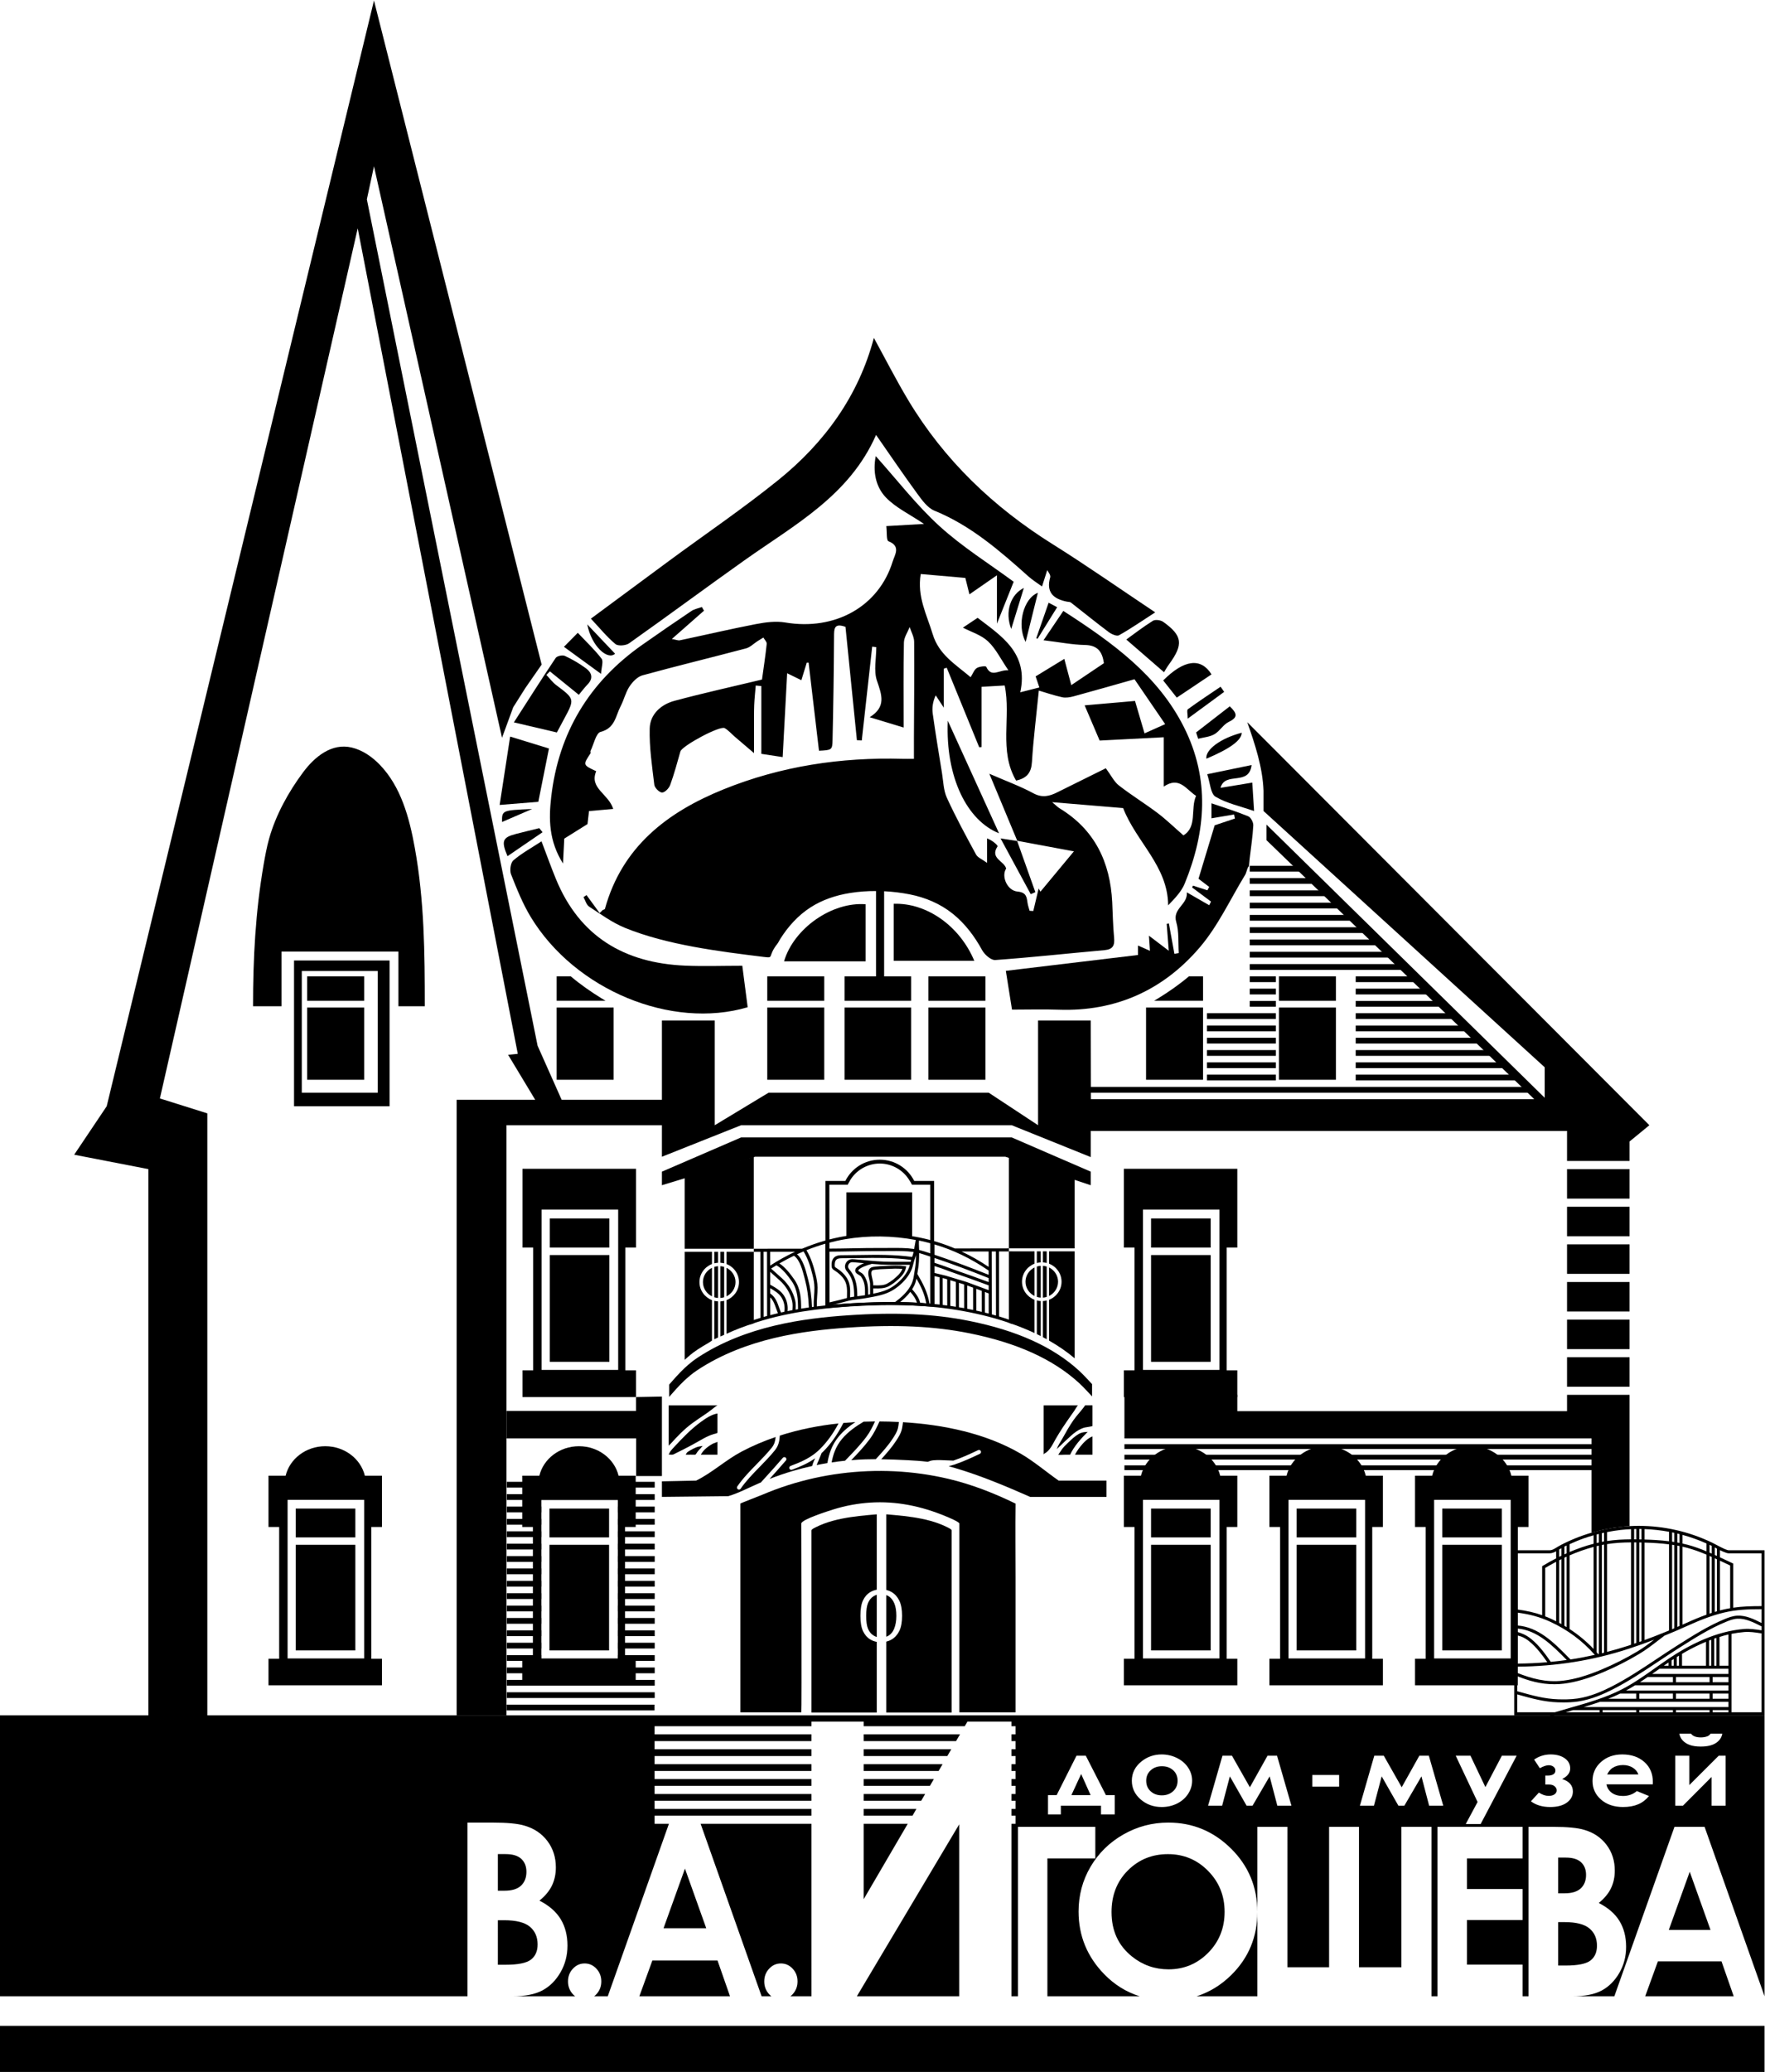 <?xml version="1.0" encoding="UTF-8" standalone="no"?>
<svg
   xmlns:dc="http://purl.org/dc/elements/1.1/"
   xmlns:cc="http://creativecommons.org/ns#"
   xmlns:rdf="http://www.w3.org/1999/02/22-rdf-syntax-ns#"
   xmlns:svg="http://www.w3.org/2000/svg"
   xmlns="http://www.w3.org/2000/svg"
   xmlns:sodipodi="http://sodipodi.sourceforge.net/DTD/sodipodi-0.dtd"
   xmlns:inkscape="http://www.inkscape.org/namespaces/inkscape"
   version="1.1"
   id="svg2"
   xml:space="preserve"
   width="578.787"
   height="679.013"
   viewBox="0 0 578.787 679.013"
   sodipodi:docname="Лого Игошева.eps"><defs
     id="defs6" /><sodipodi:namedview
     pagecolor="#ffffff"
     bordercolor="#666666"
     borderopacity="1"
     objecttolerance="10"
     gridtolerance="10"
     guidetolerance="10"
     inkscape:pageopacity="0"
     inkscape:pageshadow="2"
     inkscape:window-width="640"
     inkscape:window-height="480"
     id="namedview4" /><g
     id="g10"
     inkscape:groupmode="layer"
     inkscape:label="ink_ext_XXXXXX"
     transform="matrix(1.333,0,0,-1.333,0,679.013)"><g
       id="g12"
       transform="scale(0.1)"><path
         d="m 2191.69,1892.74 c -41.9,-0.26 -84.04,-1.91 -124.81,-4.77 -8.76,-0.61 -17.51,-1.2 -26.27,-1.77 l -0.42,294.91 h 45.16 c 1.6,3.26 3.31,6.44 5.25,9.47 h -0.19 c 14.97,26.01 43.13,42.71 73.91,42.71 29.9,0 57.22,-15.83 72.48,-40.57 2.51,-3.68 4.78,-7.55 6.77,-11.61 h 44.89 v -293.08 c -8.75,0.93 -17.56,2.4 -26.26,2.91 -23.15,1.39 -37.25,2.01 -70.51,1.8 z M 2298,2190.58 h -49 c -15.5,30.89 -47.52,52.18 -84.68,52.18 -37.16,0 -69.17,-21.29 -84.68,-52.18 h -49 c 0,0 0,-312.33 0,-312.9 0,0.17 34.09,2.65 36.54,2.87 34.06,3.12 68.22,4.83 102.42,5.17 34.48,0.33 68.96,-0.67 103.36,-2.99 7.65,-0.52 15.31,-1.08 22.94,-1.52 l 2.1,-0.24 v 309.61"
         style="fill:currentColor;fill-opacity:1;fill-rule:nonzero;stroke:none"
         id="path14" /><path
         d="m 1331.67,1024.73 h -84.95 v -14.17 h 84.95 v 14.17"
         style="fill:currentColor;fill-opacity:1;fill-rule:nonzero;stroke:none"
         id="path16" /><path
         d="m 1520,1024.73 v -14.17 h 90.61 v 14.17 H 1520"
         style="fill:currentColor;fill-opacity:1;fill-rule:nonzero;stroke:none"
         id="path18" /><path
         d="m 1246.72,1450.83 v -14.18 h 363.89 v 14.18 h -363.89"
         style="fill:currentColor;fill-opacity:1;fill-rule:nonzero;stroke:none"
         id="path20" /><path
         d="m 1246.72,1406.22 h 363.89 v 14.17 h -363.89 v -14.17"
         style="fill:currentColor;fill-opacity:1;fill-rule:nonzero;stroke:none"
         id="path22" /><path
         d="m 1331.96,1389.96 h -85.24 v -14.18 h 85.24 v 14.18"
         style="fill:currentColor;fill-opacity:1;fill-rule:nonzero;stroke:none"
         id="path24" /><path
         d="m 1520.3,1389.96 v -14.18 h 90.31 v 14.18 h -90.31"
         style="fill:currentColor;fill-opacity:1;fill-rule:nonzero;stroke:none"
         id="path26" /><path
         d="m 1246.72,980.121 h 363.89 v 14.168 h -363.89 v -14.168"
         style="fill:currentColor;fill-opacity:1;fill-rule:nonzero;stroke:none"
         id="path28" /><path
         d="m 1246.72,949.691 h 363.89 v 14.168 h -363.89 v -14.168"
         style="fill:currentColor;fill-opacity:1;fill-rule:nonzero;stroke:none"
         id="path30" /><path
         d="m 1246.72,919.25 h 363.89 v 14.172 H 1246.72 V 919.25"
         style="fill:currentColor;fill-opacity:1;fill-rule:nonzero;stroke:none"
         id="path32" /><path
         d="m 1246.13,888.82 h 363.88 v 14.168 H 1246.13 V 888.82"
         style="fill:currentColor;fill-opacity:1;fill-rule:nonzero;stroke:none"
         id="path34" /><path
         d="m 1331.96,1359.52 h -85.24 v -14.17 h 85.24 v 14.17"
         style="fill:currentColor;fill-opacity:1;fill-rule:nonzero;stroke:none"
         id="path36" /><path
         d="m 1520.3,1359.52 v -14.17 h 90.31 v 14.17 h -90.31"
         style="fill:currentColor;fill-opacity:1;fill-rule:nonzero;stroke:none"
         id="path38" /><path
         d="m 1331.96,1329.09 h -85.24 v -14.18 h 85.24 v 14.18"
         style="fill:currentColor;fill-opacity:1;fill-rule:nonzero;stroke:none"
         id="path40" /><path
         d="m 1520.3,1329.09 v -14.18 h 90.31 v 14.18 h -90.31"
         style="fill:currentColor;fill-opacity:1;fill-rule:nonzero;stroke:none"
         id="path42" /><path
         d="m 1331.96,1298.65 h -85.24 v -14.17 h 85.24 v 14.17"
         style="fill:currentColor;fill-opacity:1;fill-rule:nonzero;stroke:none"
         id="path44" /><path
         d="m 1520.3,1298.65 v -14.17 h 90.31 v 14.17 h -90.31"
         style="fill:currentColor;fill-opacity:1;fill-rule:nonzero;stroke:none"
         id="path46" /><path
         d="m 1331.96,1268.21 h -85.24 v -14.17 h 85.24 v 14.17"
         style="fill:currentColor;fill-opacity:1;fill-rule:nonzero;stroke:none"
         id="path48" /><path
         d="m 1520.3,1268.21 v -14.17 h 90.31 v 14.17 h -90.31"
         style="fill:currentColor;fill-opacity:1;fill-rule:nonzero;stroke:none"
         id="path50" /><path
         d="m 1331.96,1237.78 h -85.24 v -14.17 h 85.24 v 14.17"
         style="fill:currentColor;fill-opacity:1;fill-rule:nonzero;stroke:none"
         id="path52" /><path
         d="m 1520.3,1237.78 v -14.17 h 90.31 v 14.17 h -90.31"
         style="fill:currentColor;fill-opacity:1;fill-rule:nonzero;stroke:none"
         id="path54" /><path
         d="m 1331.96,1207.34 h -85.24 v -14.17 h 85.24 v 14.17"
         style="fill:currentColor;fill-opacity:1;fill-rule:nonzero;stroke:none"
         id="path56" /><path
         d="m 1520.3,1207.34 v -14.17 h 90.31 v 14.17 h -90.31"
         style="fill:currentColor;fill-opacity:1;fill-rule:nonzero;stroke:none"
         id="path58" /><path
         d="m 1331.96,1176.91 h -85.24 v -14.18 h 85.24 v 14.18"
         style="fill:currentColor;fill-opacity:1;fill-rule:nonzero;stroke:none"
         id="path60" /><path
         d="m 1520.3,1176.91 v -14.18 h 90.31 v 14.18 h -90.31"
         style="fill:currentColor;fill-opacity:1;fill-rule:nonzero;stroke:none"
         id="path62" /><path
         d="m 1520.3,1146.47 v -14.17 h 90.31 v 14.17 h -90.31"
         style="fill:currentColor;fill-opacity:1;fill-rule:nonzero;stroke:none"
         id="path64" /><path
         d="m 1331.96,1146.47 h -85.24 v -14.17 h 85.24 v 14.17"
         style="fill:currentColor;fill-opacity:1;fill-rule:nonzero;stroke:none"
         id="path66" /><path
         d="m 1331.96,1116.04 h -85.24 v -14.18 h 85.24 v 14.18"
         style="fill:currentColor;fill-opacity:1;fill-rule:nonzero;stroke:none"
         id="path68" /><path
         d="m 1520.3,1116.04 v -14.18 h 90.31 v 14.18 h -90.31"
         style="fill:currentColor;fill-opacity:1;fill-rule:nonzero;stroke:none"
         id="path70" /><path
         d="m 1331.96,1085.6 h -85.24 v -14.17 h 85.24 v 14.17"
         style="fill:currentColor;fill-opacity:1;fill-rule:nonzero;stroke:none"
         id="path72" /><path
         d="m 1520.3,1085.6 v -14.17 h 90.31 v 14.17 h -90.31"
         style="fill:currentColor;fill-opacity:1;fill-rule:nonzero;stroke:none"
         id="path74" /><path
         d="m 1331.96,1055.17 h -85.24 v -14.18 h 85.24 v 14.18"
         style="fill:currentColor;fill-opacity:1;fill-rule:nonzero;stroke:none"
         id="path76" /><path
         d="m 1520.3,1055.17 v -14.18 h 90.31 v 14.18 h -90.31"
         style="fill:currentColor;fill-opacity:1;fill-rule:nonzero;stroke:none"
         id="path78" /><path
         d="m 3855,1777.08 h 153.79 v 72.5 H 3855 v -72.5"
         style="fill:currentColor;fill-opacity:1;fill-rule:nonzero;stroke:none"
         id="path80" /><path
         d="m 3855,1684.58 h 153.79 v 72.5 H 3855 v -72.5"
         style="fill:currentColor;fill-opacity:1;fill-rule:nonzero;stroke:none"
         id="path82" /><path
         d="m 3855,1869.58 h 153.79 v 72.5 H 3855 v -72.5"
         style="fill:currentColor;fill-opacity:1;fill-rule:nonzero;stroke:none"
         id="path84" /><path
         d="m 3068.33,3318.33 c 19.02,-54.33 37.77,-110.34 40,-168.33 v -50 L 3800,2470 v -75 l -684.47,671.67 v -38.34 l 658.69,-636.66 H 2683.75 L 2683.28,2585 H 2553.7 v -257.5 l -121.44,80 h -541.43 l -132.5,-80 V 2585 h -130 v -195 h -246.66 l -59.17,132.92 -420,2080.83 17.5,81.25 315,-1405 27.5,75 30,47.5 40,57.5 L 920,5092.58 262.5,2374.17 182.5,2255 365,2219.58 V 873.09 H 510 V 2356.67 L 393.336,2393.33 880,4532.5 1273.77,2503.03 1250,2500.62 1316.67,2390 H 1123.33 V 876.672 h 122.5 V 2327.5 h 382.5 V 2250 l 194.8,77.5 h 665.78 l 194.42,-78.33 v 64.16 H 3855 v -73.75 h 153.79 v 47.92 l 48.71,40 -989.17,990.83"
         style="fill:currentColor;fill-opacity:1;fill-rule:nonzero;stroke:none"
         id="path86" /><path
         d="m 3855,2147.08 h 153.79 v 72.5 H 3855 v -72.5"
         style="fill:currentColor;fill-opacity:1;fill-rule:nonzero;stroke:none"
         id="path88" /><path
         d="m 3855,1962.08 h 153.79 v 72.5 H 3855 v -72.5"
         style="fill:currentColor;fill-opacity:1;fill-rule:nonzero;stroke:none"
         id="path90" /><path
         d="m 3855,2054.58 h 153.79 v 72.5 H 3855 v -72.5"
         style="fill:currentColor;fill-opacity:1;fill-rule:nonzero;stroke:none"
         id="path92" /><path
         d="M 929.164,2407.5 H 742.41 v 299.17 h 186.754 z m -205.828,325 v -358.33 h 235 v 358.33 h -235"
         style="fill:currentColor;fill-opacity:1;fill-rule:nonzero;stroke:none"
         id="path94" /><path
         d="M 895.836,2439.3 H 755.66 v 177.5 h 140.176 v -177.5"
         style="fill:currentColor;fill-opacity:1;fill-rule:nonzero;stroke:none"
         id="path96" /><path
         d="M 895.836,2633.47 H 755.66 v 60 h 140.176 v -60"
         style="fill:currentColor;fill-opacity:1;fill-rule:nonzero;stroke:none"
         id="path98" /><path
         d="m 3286.43,2439.3 h -140.18 v 177.5 h 140.18 v -177.5"
         style="fill:currentColor;fill-opacity:1;fill-rule:nonzero;stroke:none"
         id="path100" /><path
         d="m 3286.43,2633.47 h -140.18 v 60 h 140.18 v -60"
         style="fill:currentColor;fill-opacity:1;fill-rule:nonzero;stroke:none"
         id="path102" /><path
         d="M 2027.68,2439.3 H 1887.5 v 177.5 h 140.18 v -177.5"
         style="fill:currentColor;fill-opacity:1;fill-rule:nonzero;stroke:none"
         id="path104" /><path
         d="M 2027.68,2633.47 H 1887.5 v 60 h 140.18 v -60"
         style="fill:currentColor;fill-opacity:1;fill-rule:nonzero;stroke:none"
         id="path106" /><path
         d="m 2424.12,2439.3 h -140.18 v 177.5 h 140.18 v -177.5"
         style="fill:currentColor;fill-opacity:1;fill-rule:nonzero;stroke:none"
         id="path108" /><path
         d="m 2424.12,2633.47 h -140.18 v 60 h 140.18 v -60"
         style="fill:currentColor;fill-opacity:1;fill-rule:nonzero;stroke:none"
         id="path110" /><path
         d="m 2241.43,2439.3 h -163.75 v 177.5 h 163.75 v -177.5"
         style="fill:currentColor;fill-opacity:1;fill-rule:nonzero;stroke:none"
         id="path112" /><path
         d="m 2241.43,2633.47 h -163.75 v 60 h 163.75 v -60"
         style="fill:currentColor;fill-opacity:1;fill-rule:nonzero;stroke:none"
         id="path114" /><path
         d="m 3855,1664.58 v -40 h -811.15 v 40 H 2766.14 V 1557.5 h 1149.17 v -14.17 H 2766.14 v -11.82 h 1149.17 v -14.17 H 2766.14 v -11.81 h 1149.17 v -14.18 H 2766.14 v -11.8 h 1149.17 v -14.55 -6.76 -132.45 l 29.53,7.45 26.74,4.83 24.17,2.84 13.04,0.93 v 322.74 H 3855"
         style="fill:currentColor;fill-opacity:1;fill-rule:nonzero;stroke:none"
         id="path116" /><path
         d="M 4340.89,0 H 0 V 113.332 H 4340.89 V 0"
         style="fill:currentColor;fill-opacity:1;fill-rule:nonzero;stroke:none"
         id="path118" /><path
         d="M 895.836,1016.56 H 707.5 v 389.88 h 188.336 z m 43.852,323.11 v 126.13 h -42.125 c -10.079,41.5 -49.844,72.54 -97.461,72.54 -47.614,0 -87.383,-31.04 -97.461,-72.54 h -42.118 v -126.13 h 26.25 v -323.93 h -26.25 v -65.131 h 279.165 v 65.131 h -26.25 v 323.93 h 26.25"
         style="fill:currentColor;fill-opacity:1;fill-rule:nonzero;stroke:none"
         id="path120" /><path
         d="M 874.164,1036.34 H 727.5 v 259.65 h 146.664 v -259.65"
         style="fill:currentColor;fill-opacity:1;fill-rule:nonzero;stroke:none"
         id="path122" /><path
         d="M 874.164,1314.13 H 727.5 v 70.89 h 146.664 v -70.89"
         style="fill:currentColor;fill-opacity:1;fill-rule:nonzero;stroke:none"
         id="path124" /><path
         d="M 1520.73,1725.83 H 1332.39 V 2120 h 188.34 z m -235.31,494.59 v -193.75 h 26.25 V 1725 h -26.25 v -65.83 h 279.16 V 1725 h -26.25 v 301.67 h 26.25 v 133.33 20 40.42 h -279.16"
         style="fill:currentColor;fill-opacity:1;fill-rule:nonzero;stroke:none"
         id="path126" /><path
         d="M 1499.06,1745.83 H 1352.4 v 262.5 h 146.66 v -262.5"
         style="fill:currentColor;fill-opacity:1;fill-rule:nonzero;stroke:none"
         id="path128" /><path
         d="M 1499.06,2026.67 H 1352.4 v 71.66 h 146.66 v -71.66"
         style="fill:currentColor;fill-opacity:1;fill-rule:nonzero;stroke:none"
         id="path130" /><path
         d="m 3000,1016.56 h -188.33 v 389.88 H 3000 Z m 43.85,323.11 v 126.13 h -42.12 c -10.07,41.5 -49.85,72.54 -97.46,72.54 -47.61,0 -87.38,-31.04 -97.46,-72.54 h -42.12 v -126.13 h 26.25 v -323.93 h -26.25 v -65.131 h 279.16 v 65.131 h -26.25 v 323.93 h 26.25"
         style="fill:currentColor;fill-opacity:1;fill-rule:nonzero;stroke:none"
         id="path132" /><path
         d="m 2978.33,1036.34 h -146.66 v 259.65 h 146.66 v -259.65"
         style="fill:currentColor;fill-opacity:1;fill-rule:nonzero;stroke:none"
         id="path134" /><path
         d="m 2978.33,1314.13 h -146.66 v 70.89 h 146.66 v -70.89"
         style="fill:currentColor;fill-opacity:1;fill-rule:nonzero;stroke:none"
         id="path136" /><path
         d="m 3358.17,1016.56 h -188.34 v 389.88 h 188.34 z m 43.85,323.11 v 126.13 h -42.12 c -10.08,41.5 -49.85,72.54 -97.46,72.54 -47.62,0 -87.38,-31.04 -97.46,-72.54 h -42.12 v -126.13 h 26.25 v -323.93 h -26.25 v -65.131 h 279.16 v 65.131 h -26.25 v 323.93 h 26.25"
         style="fill:currentColor;fill-opacity:1;fill-rule:nonzero;stroke:none"
         id="path138" /><path
         d="m 3336.5,1036.34 h -146.67 v 259.65 h 146.67 v -259.65"
         style="fill:currentColor;fill-opacity:1;fill-rule:nonzero;stroke:none"
         id="path140" /><path
         d="m 3336.5,1314.13 h -146.67 v 70.89 h 146.67 v -70.89"
         style="fill:currentColor;fill-opacity:1;fill-rule:nonzero;stroke:none"
         id="path142" /><path
         d="M 2233.05,610 H 2124.7 V 424.66 Z"
         style="fill:currentColor;fill-opacity:1;fill-rule:nonzero;stroke:none"
         id="path144" /><path
         d="M 2107.91,185.992 H 2359.7 V 608.719 Z"
         style="fill:currentColor;fill-opacity:1;fill-rule:nonzero;stroke:none"
         id="path146" /><path
         d="m 2244.74,630 9.74,16.672 H 2124.7 V 630 h 120.04"
         style="fill:currentColor;fill-opacity:1;fill-rule:nonzero;stroke:none"
         id="path148" /><path
         d="m 2943.61,185.992 h 149.51 v 207.02 c 0,-60.793 -21.26,-112.242 -63.76,-154.34 -25.34,-25.102 -53.97,-42.543 -85.75,-52.68"
         style="fill:currentColor;fill-opacity:1;fill-rule:nonzero;stroke:none"
         id="path150" /><path
         d="m 2635.71,680.582 h 47.22 l -23.22,51.867 z"
         style="fill:currentColor;fill-opacity:1;fill-rule:nonzero;stroke:none"
         id="path152" /><path
         d="m 2266.17,666.672 9.75,16.66 H 2124.7 v -16.66 h 141.47"
         style="fill:currentColor;fill-opacity:1;fill-rule:nonzero;stroke:none"
         id="path154" /><path
         d="m 4078.48,271.801 -31.2,-85.809 h 217.73 L 4235,271.801 h -156.52"
         style="fill:currentColor;fill-opacity:1;fill-rule:nonzero;stroke:none"
         id="path156" /><path
         d="m 1604.81,273.961 -31.96,-87.969 h 223.02 l -30.73,87.969 h -160.33"
         style="fill:currentColor;fill-opacity:1;fill-rule:nonzero;stroke:none"
         id="path158" /><path
         d="M 1723.57,610 1873.6,185.992 h 24.13 c -1.95,1.508 -3.85,3.16 -5.64,5.098 -8,8.68 -11.99,19.16 -11.99,31.441 0,12.27 3.99,22.699 11.99,31.289 7.99,8.59 17.64,12.891 28.95,12.891 11.29,0 20.94,-4.301 28.94,-12.891 7.99,-8.59 11.99,-19.019 11.99,-31.289 0,-12.281 -4,-22.761 -11.99,-31.441 -1.79,-1.938 -3.69,-3.59 -5.64,-5.098 h 51.84 V 610 h -272.61"
         style="fill:currentColor;fill-opacity:1;fill-rule:nonzero;stroke:none"
         id="path160" /><path
         d="m 1632.31,353.219 h 105.12 l -52.4,146.621 z"
         style="fill:currentColor;fill-opacity:1;fill-rule:nonzero;stroke:none"
         id="path162" /><path
         d="M 2287.61,703.332 2297.35,720 H 2124.7 v -16.668 h 162.91"
         style="fill:currentColor;fill-opacity:1;fill-rule:nonzero;stroke:none"
         id="path164" /><path
         d="m 2858.27,751.559 c -11.02,0 -20.2,-3.329 -27.54,-10 -7.33,-6.668 -11,-15.207 -11,-25.598 0,-10.699 3.62,-19.359 10.88,-25.992 7.24,-6.629 16.42,-9.949 27.53,-9.949 11.11,0 20.35,3.359 27.73,10.05 7.38,6.711 11.06,15.34 11.06,25.891 0,10.551 -3.62,19.109 -10.87,25.711 -7.24,6.59 -16.51,9.887 -27.79,9.887"
         style="fill:currentColor;fill-opacity:1;fill-rule:nonzero;stroke:none"
         id="path166" /><path
         d="m 2309.04,740 9.75,16.672 H 2124.7 V 740 h 184.34"
         style="fill:currentColor;fill-opacity:1;fill-rule:nonzero;stroke:none"
         id="path168" /><path
         d="m 2330.48,776.672 9.74,16.66 H 2124.7 v -16.66 h 205.78"
         style="fill:currentColor;fill-opacity:1;fill-rule:nonzero;stroke:none"
         id="path170" /><path
         d="m 2124.7,830 v -16.668 h 227.21 L 2361.66,830 H 2124.7"
         style="fill:currentColor;fill-opacity:1;fill-rule:nonzero;stroke:none"
         id="path172" /><path
         d="m 4105.33,349.121 h 102.62 l -51.15,143.02 z"
         style="fill:currentColor;fill-opacity:1;fill-rule:nonzero;stroke:none"
         id="path174" /><path
         d="m 2971.98,494.25 c -27.06,27.48 -59.99,41.219 -98.76,41.219 -39.16,0 -72.08,-13.41 -98.76,-40.219 -26.68,-26.809 -40.02,-60.891 -40.02,-102.238 0,-46.063 16.8,-82.512 50.39,-109.313 26.1,-20.957 56.05,-31.437 89.83,-31.437 38.2,0 70.73,13.597 97.61,40.777 26.87,27.191 40.31,60.711 40.31,100.543 0,39.648 -13.54,73.207 -40.6,100.668"
         style="fill:currentColor;fill-opacity:1;fill-rule:nonzero;stroke:none"
         id="path176" /><path
         d="m 4016.63,748.051 c -6.9,4.301 -14.91,6.449 -24.02,6.449 -9.9,0 -18.57,-2.41 -26.04,-7.238 -4.68,-3.012 -9.02,-8.321 -13.02,-15.93 h 76.95 c -2.35,6.848 -6.97,12.438 -13.87,16.719"
         style="fill:currentColor;fill-opacity:1;fill-rule:nonzero;stroke:none"
         id="path178" /><path
         d="m 4245.18,654.48 h -34.58 v 70.75 l -70.57,-70.75 h -18.84 v 122.961 h 34.57 v -72.222 l 72.39,72.222 h 17.03 z m -85.26,177.211 c 2.25,-3.089 5.39,-5.402 9.42,-6.961 4.03,-1.539 8.94,-2.308 14.75,-2.308 5.89,0 11.22,0.91 15.98,2.707 3.12,1.203 5.85,3.391 8.19,6.562 h 28.73 c -1.65,-9.57 -6.91,-17.261 -15.79,-23.062 -8.89,-5.797 -21.3,-8.699 -37.24,-8.699 -10.75,0 -19.74,1.3 -26.97,3.902 -7.23,2.598 -13.06,6.309 -17.48,11.129 -4.42,4.82 -7.19,10.398 -8.32,16.73 z m -93.94,-124.66 H 3952 c 1.64,-8.742 6.04,-15.691 13.19,-20.851 7.14,-5.16 16.27,-7.75 27.35,-7.75 13.26,0 24.66,4.039 34.19,12.101 l 29.89,-12.199 c -7.45,-9.203 -16.38,-16 -26.77,-20.402 -10.4,-4.41 -22.75,-6.621 -37.04,-6.621 -22.18,0 -40.25,6.089 -54.2,18.261 -13.95,12.16 -20.92,27.399 -20.92,45.711 0,18.758 6.95,34.34 20.85,46.739 13.91,12.39 31.35,18.582 52.31,18.582 22.28,0 40.38,-6.192 54.34,-18.582 13.94,-12.399 20.92,-28.77 20.92,-49.11 z M 3854.54,662.16 c -9.88,-7.23 -23.53,-10.851 -40.96,-10.851 -19.15,0 -34.97,4.671 -47.45,14.023 l 19.63,21.469 c 8.41,-5.43 16.39,-8.129 23.93,-8.129 6.07,0 10.88,1.258 14.44,3.777 3.55,2.531 5.33,5.781 5.33,9.77 0,3.851 -1.67,7.203 -5,10.062 -3.34,2.86 -7.91,4.301 -13.72,4.301 h -9.22 v 22.039 h 7.02 c 4.76,0 8.92,0.981 12.47,2.938 3.56,1.953 5.33,5.121 5.33,9.492 0,3.758 -1.58,6.879 -4.75,9.328 -3.16,2.441 -7.04,3.672 -11.64,3.672 -5.81,0 -13.09,-2.449 -21.85,-7.352 l -14.04,21.25 c 12.22,8.43 25.83,12.653 40.82,12.653 13.79,0 25.21,-3.102 34.27,-9.313 9.05,-6.23 13.58,-14.598 13.58,-25.148 0,-10.7 -6.58,-19.371 -19.75,-26 17.59,-5.649 26.38,-15.86 26.38,-30.621 0,-11.008 -4.94,-20.118 -14.82,-27.36 z M 3642.47,609.5 h -36.64 l 29.07,54.16 -53.75,113.781 h 36.26 l 36.73,-77.152 40.53,77.152 h 36.37 z m -126.71,44.98 -18.9,72.149 -42.11,-72.149 h -14.56 l -41.2,72.211 -19.03,-72.211 h -34.58 l 35.4,122.961 h 23.39 l 44.09,-77.562 43.39,77.562 h 23.39 l 35.43,-122.961 z m -221.43,46.899 h -66.02 v 28.703 h 66.02 z m -152.04,-46.899 -18.91,72.149 -42.11,-72.149 h -14.56 l -41.2,72.211 -19.03,-72.211 h -34.58 l 35.4,122.961 h 23.4 l 44.08,-77.562 43.39,77.562 h 23.4 l 35.42,-122.961 z m -219.56,29.04 c -6.63,-10.098 -15.66,-17.989 -27.1,-23.668 -11.43,-5.692 -24.04,-8.543 -37.82,-8.543 -20.27,0 -37.58,6.273 -51.92,18.82 -14.34,12.543 -21.51,27.793 -21.51,45.723 0,19.199 8.11,35.218 24.31,48.027 14.21,11.152 30.54,16.723 49,16.723 13.34,0 25.88,-2.903 37.62,-8.7 11.74,-5.8 20.9,-13.672 27.49,-23.621 6.58,-9.941 9.88,-20.679 9.88,-32.211 0,-11.601 -3.32,-22.449 -9.95,-32.55 z M 2742.3,633.121 h -33.79 v 21.359 h -98.78 v -21.359 h -31.58 v 47.461 h 21.28 l 48.83,96.859 h 22.87 l 49.5,-96.859 h 21.67 z M 0,876.672 v -690.68 h 1150 v 427.067 h 61.77 c 35.83,0 62.05,-2.508 78.63,-7.547 23.53,-6.77 42.25,-19.34 56.16,-37.742 13.9,-18.391 20.86,-40.059 20.86,-65.028 0,-16.262 -3.17,-31.023 -9.49,-44.281 -6.32,-13.262 -16.6,-25.691 -30.85,-37.301 23.86,-12.199 41.31,-27.43 52.35,-45.73 11.04,-18.289 16.57,-39.918 16.57,-64.891 0,-23.988 -5.71,-45.867 -17.12,-65.609 -11.41,-19.739 -26.12,-34.5 -44.11,-44.278 -18.01,-9.773 -42.88,-14.66 -74.61,-14.66 h 154.8 c -1.96,1.508 -3.86,3.16 -5.64,5.098 -8,8.68 -12,19.16 -12,31.441 0,12.27 4,22.699 12,31.289 7.99,8.59 17.64,12.891 28.94,12.891 11.3,0 20.95,-4.301 28.95,-12.891 7.99,-8.59 11.99,-19.019 11.99,-31.289 0,-12.281 -4,-22.761 -11.99,-31.441 -1.79,-1.938 -3.69,-3.59 -5.65,-5.098 h 33.57 L 1645.55,610 h -35.24 v 20 h 385.87 v 16.672 h -385.87 v 20 h 385.87 v 16.66 h -385.87 v 20 h 385.87 V 720 h -385.87 v 20 h 385.87 v 16.672 h -385.87 v 20 h 385.87 v 16.66 h -385.87 v 20 h 385.87 V 830 h -385.87 v 20 h 385.87 v 11.16 H 2124.7 V 850 h 248.65 l 6.53,11.16 h 108.33 V 850 h 10.12 v -20 h -10.12 v -16.668 h 10.12 v -20 h -10.12 v -16.66 h 10.12 v -20 h -10.12 V 740 h 10.12 v -20 h -10.12 v -16.668 h 10.12 v -20 h -10.12 v -16.66 h 10.12 v -20 h -10.12 V 630 h 10.12 v -20 h -10.12 V 185.992 h 15.96 v 416.59 h 190.35 v -77.59 h -117.86 v -339 h 227.2 c -33.02,10.367 -62.24,28.387 -87.5,54.379 -42.01,43.231 -63.03,94.59 -63.03,154.059 0,39.832 9.79,76.461 29.36,109.879 19.57,33.421 46.48,59.91 80.73,79.441 34.25,19.551 71.14,29.309 110.67,29.309 59.86,0 111.33,-21.34 154.41,-64 43.07,-42.668 64.62,-94.688 64.62,-156.047 v 209.57 h 74.05 V 257.359 h 102.47 v 345.223 h 73.54 V 257.359 h 104.3 v 345.223 h 74.06 v -416.59 h 14.68 v 416.59 h 209.38 v -77.59 H 3608.71 V 449.648 H 3745.6 V 373.469 H 3608.71 V 263.871 h 136.89 v -77.879 h 14.59 v 416.59 h 60.31 c 34.98,0 60.57,-2.453 76.76,-7.363 22.97,-6.61 41.25,-18.879 54.82,-36.821 13.58,-17.929 20.37,-39.078 20.37,-63.429 0,-15.86 -3.09,-30.258 -9.26,-43.199 -6.17,-12.93 -16.21,-25.051 -30.11,-36.379 23.29,-11.899 40.32,-26.762 51.1,-44.61 10.78,-17.832 16.17,-38.941 16.17,-63.289 0,-23.41 -5.57,-44.75 -16.71,-64.012 -11.14,-19.261 -25.5,-33.648 -43.07,-43.191 -17.58,-9.527 -41.85,-14.297 -72.83,-14.297 h 103.66 l 147.91,416.59 h 74.05 l 147.53,-416.59 v 690.68 H 0"
         style="fill:currentColor;fill-opacity:1;fill-rule:nonzero;stroke:none"
         id="path180" /><path
         d="m 1281.76,458.031 c 8.85,8.309 13.27,19.641 13.27,33.969 0,13.352 -4.2,23.941 -12.6,31.801 -8.4,7.82 -21.18,11.738 -38.34,11.738 h -19.3 v -90 h 16.35 c 18.23,0 31.78,4.172 40.62,12.492"
         style="fill:currentColor;fill-opacity:1;fill-rule:nonzero;stroke:none"
         id="path182" /><path
         d="m 1224.79,263.512 h 18.75 c 31.06,0 52,4.258 62.8,12.777 10.8,8.512 16.2,20.891 16.2,37.152 0,18.399 -6.34,32.911 -19.01,43.559 -12.69,10.629 -33.75,15.969 -63.21,15.969 h -15.53 V 263.512"
         style="fill:currentColor;fill-opacity:1;fill-rule:nonzero;stroke:none"
         id="path184" /><path
         d="m 3833.2,261.609 h 18.3 c 30.34,0 50.78,4.153 61.32,12.461 10.54,8.309 15.82,20.391 15.82,36.25 0,17.942 -6.19,32.102 -18.57,42.481 -12.37,10.379 -32.94,15.578 -61.7,15.578 h -15.17 v -106.77"
         style="fill:currentColor;fill-opacity:1;fill-rule:nonzero;stroke:none"
         id="path186" /><path
         d="m 3888.83,451.352 c 8.63,8.117 12.95,19.16 12.95,33.14 0,13.028 -4.1,23.36 -12.3,31.008 -8.2,7.641 -20.68,11.469 -37.43,11.469 H 3833.2 V 439.18 h 15.97 c 17.8,0 31.02,4.062 39.66,12.172"
         style="fill:currentColor;fill-opacity:1;fill-rule:nonzero;stroke:none"
         id="path188" /><path
         d="m 1045,2620 c 0,131.01 -1.11,259.55 -24.49,389.05 -13.39,74.14 -34.061,151.06 -86.584,205.07 -18.863,19.39 -42,35.48 -68.301,41.84 -49.832,12.05 -91.676,-22.86 -119.867,-60.64 -35.985,-48.2 -67.281,-104.84 -83.602,-162.83 -5.847,-20.78 -9.777,-42.04 -13.468,-63.31 -20.274,-116.7 -26.188,-231 -26.188,-349.18 0,0 50.648,0 70,0 v 134.37 H 980.145 V 2620 c 16.859,0 64.855,0 64.855,0"
         style="fill:currentColor;fill-opacity:1;fill-rule:nonzero;stroke:none"
         id="path190" /><path
         d="m 1520,1016.56 h -188.33 v 389.88 H 1520 Z m 43.85,323.11 v 126.13 h -42.12 c -10.08,41.5 -49.85,72.54 -97.46,72.54 -47.61,0 -87.38,-31.04 -97.46,-72.54 h -42.12 v -126.13 h 26.25 v -323.93 h -26.25 v -65.131 h 279.16 v 65.131 h -26.25 v 323.93 h 26.25"
         style="fill:currentColor;fill-opacity:1;fill-rule:nonzero;stroke:none"
         id="path192" /><path
         d="m 1498.33,1036.34 h -146.66 v 259.65 h 146.66 v -259.65"
         style="fill:currentColor;fill-opacity:1;fill-rule:nonzero;stroke:none"
         id="path194" /><path
         d="m 1498.33,1314.13 h -146.66 v 70.89 h 146.66 v -70.89"
         style="fill:currentColor;fill-opacity:1;fill-rule:nonzero;stroke:none"
         id="path196" /><path
         d="M 3716.34,1016.56 H 3528 v 389.88 h 188.34 z m 1.73,449.24 c -10.08,41.5 -49.85,72.54 -97.46,72.54 -47.62,0 -87.38,-31.04 -97.46,-72.54 h -42.12 v -126.13 h 26.25 v -323.93 h -26.25 v -65.131 h 252.72 l 0.19,65.131 v 323.93 h 26.25 v 126.13 h -42.12"
         style="fill:currentColor;fill-opacity:1;fill-rule:nonzero;stroke:none"
         id="path198" /><path
         d="M 3694.67,1036.34 H 3548 v 259.65 h 146.67 v -259.65"
         style="fill:currentColor;fill-opacity:1;fill-rule:nonzero;stroke:none"
         id="path200" /><path
         d="M 3694.67,1314.13 H 3548 v 70.89 h 146.67 v -70.89"
         style="fill:currentColor;fill-opacity:1;fill-rule:nonzero;stroke:none"
         id="path202" /><path
         d="m 4259.59,884.172 v 192.838 c 10.71,2.15 21.3,3.71 31.62,4.51 13.44,1.09 26.46,-0.95 40.23,-3.07 0.65,-0.09 1.3,-0.19 1.95,-0.29 V 884.172 Z m -7.5,114.598 H 4230 v 70.57 c 3.63,1.12 7.29,2.38 10.89,3.35 3.75,1.01 7.48,1.91 11.2,2.76 z m -38.96,-109.188 h 38.96 v -5.41 h -38.96 z m -90.21,0 h 82.71 v -5.41 h -82.71 z m -90.21,0 h 82.71 v -5.41 h -82.71 z m -90.21,0 h 82.71 v -5.41 h -82.71 z m -72.37,0 H 3935 v -5.41 h -83.47 c 5.14,1.469 10.27,3.027 15.39,4.488 1.07,0.301 2.14,0.61 3.21,0.922 z m 381.96,20.34 v -12.84 h -356.07 c 13.42,3.977 26.88,8.207 40.23,12.867 v -0.027 z m -266.33,20.328 h 39.45 v -12.828 h -68.84 c 9.92,3.898 19.73,8.16 29.39,12.828 z m 36.67,20.34 h 229.66 V 937.75 H 4000.3 c 7.49,4.051 14.86,8.34 22.13,12.84 z m 31.03,20.34 h 61.96 v -12.84 h -81.06 c 6.43,4.199 12.79,8.5 19.1,12.84 z m 152.17,0 v -12.84 h -82.71 v 12.84 z m 46.46,-12.84 h -38.96 v 12.84 h 38.96 z m -129.17,-27.84 h 82.71 v -12.828 h -82.71 z m -7.5,0 v -12.828 h -82.71 v 12.828 z m 136.67,-12.828 h -38.96 v 12.828 h 38.96 z M 4082.5,991.27 h 169.59 v -12.84 h -187.85 c 3.94,2.769 7.9,5.531 11.8,8.289 2.13,1.511 4.31,3.031 6.46,4.551 z m 22.18,7.5 h -11.51 c 3.8,2.65 7.66,5.26 11.51,7.88 z m 12.82,0 h -5.32 v 12.94 c 1.76,1.17 3.55,2.29 5.32,3.45 z m 12.83,0 H 4125 v 21.25 c 1.78,1.12 3.55,2.22 5.33,3.32 z m 66.52,0 h -59.02 v 29.03 c 2.65,1.56 5.28,3.21 7.95,4.72 17.62,9.91 34.54,18.15 51.07,25.01 z m 12.82,0 h -5.32 v 61.64 c 1.77,0.69 3.56,1.38 5.32,2.05 z m 7.5,0 v 66.58 c 1.79,0.61 3.55,1.1 5.33,1.69 v -68.27 z m -484.67,-70.579 3.03,-0.851 c 32.35,-9.039 62.9,-17.578 97.12,-18.66 4.33,-0.141 9.1,-0.25 14.18,-0.25 10.75,0 22.89,0.492 35.09,2.269 33.83,4.922 65.14,19.422 85.74,29.91 38.78,19.731 75.65,44.27 111.3,68.011 15.71,10.46 31.95,21.27 48.1,31.5 l 5.39,3.42 c 37.45,23.74 72.82,46.16 112.87,62.77 8.95,3.72 18.53,7.38 28.52,7.94 20.21,1.09 39.86,-8.83 58.79,-18.45 l 0.76,-0.38 v -9.68 c -0.29,0.05 -0.49,0.08 -0.81,0.13 -13.59,2.09 -27.64,4.21 -41.95,3.13 -16.74,-1.3 -34.13,-4.35 -51.68,-9.06 -31.04,-8.32 -62.72,-21.7 -96.85,-40.88 -24.44,-13.74 -47.8,-30.26 -70.4,-46.208 -25.75,-18.204 -52.37,-37.012 -80.44,-51.563 -40.18,-20.84 -84.01,-33.328 -126.39,-45.41 -13.36,-3.809 -26.74,-7.637 -40.08,-11.707 h -92.29 z m 274.56,112.299 c 20.98,6.85 41.58,14.24 62.09,22.07 -13.38,-10.28 -26.44,-20.01 -40.8,-28.59 -28.05,-16.78 -57.56,-31.73 -87.74,-44.419 -36.3,-15.281 -66.33,-24.02 -94.51,-27.5 -42.91,-5.281 -79.92,5.64 -113.6,19.008 v 15.32 c 95.77,0.73 185.69,15.101 274.56,44.111 z m -274.56,32.76 c 4.1,-1.1 8.75,-2.46 9.75,-2.83 6.71,-2.55 13.56,-6.67 20.35,-12.25 17.61,-14.46 31.5,-33.34 43.82,-50.84 -24.29,-2.1 -48.91,-3.25 -73.92,-3.45 z m 119.38,-58.1 2.34,-2.36 c -12.98,-1.84 -26.05,-3.37 -39.2,-4.63 -13.18,18.82 -28.11,39.76 -47.66,55.81 -7.42,6.09 -14.97,10.62 -22.45,13.46 -0.11,0.05 -6.78,2.94 -12.41,4.39 v 8.24 c 48.91,-3.57 86.26,-41.32 119.38,-74.91 z m -119.38,114.13 c 31.67,-4.19 55.41,-10.75 80.36,-22.15 43.05,-19.67 80.12,-47.2 110.45,-81.74 -19.79,-4.44 -39.7,-8.28 -59.79,-11.33 l -6.3,6.36 c -34.19,34.67 -72.78,73.66 -124.72,77.15 z m 79.18,145.72 c 6.25,0.01 11.72,2.36 16.49,5.03 v -17.42 c -12.06,-6.21 -23.08,-12.41 -32.61,-18.15 l -1.81,-1.09 v -120.46 c -18.55,6.53 -38.12,10.96 -61.25,14.05 V 1275 Z m 29.32,12.54 v -18.53 c -1.83,-0.89 -3.54,-1.78 -5.33,-2.66 v 18.2 l 0.16,0.1 c 1.67,1.02 3.44,1.94 5.17,2.89 z m 12.82,6.59 v -19.24 c -1.78,-0.8 -3.57,-1.6 -5.32,-2.41 v 19.01 c 1.75,0.87 3.47,1.74 5.32,2.64 z m 43.17,17.92 c 7.7,2.69 15.5,5.11 23.35,7.34 v -20.84 c -20.8,-5.4 -40.72,-12.47 -59.02,-20.28 v 19.24 c 11.64,5.35 23.56,10.31 35.67,14.54 z m 89.83,20.45 c 8.52,0.94 17.11,1.55 25.68,1.96 v -25.05 c -19.46,-0.08 -39.33,-1.16 -59.01,-4.11 v 21.91 c 11.05,2.17 22.15,4.04 33.33,5.29 z m 224.08,-39.17 v -18.9 c -1.77,0.78 -3.55,1.53 -5.33,2.29 v 19.17 c 0.97,-0.46 1.97,-0.85 2.93,-1.31 0.81,-0.39 1.6,-0.84 2.4,-1.25 z m 12.83,-6.7 v -17.97 c -1.77,0.81 -3.55,1.6 -5.33,2.4 v 18.37 c 0.73,-0.39 1.48,-0.75 2.21,-1.14 1.03,-0.56 2.08,-1.11 3.12,-1.66 z m -178.07,14.8 c 19.64,-0.59 39.91,-1.69 60.24,-4.29 v -211.85 c -4.97,-2.08 -9.94,-4.05 -14.92,-6.07 l -0.04,0.05 c -0.06,-0.05 -0.12,-0.09 -0.18,-0.13 -14.98,-6.06 -29.99,-11.88 -45.1,-17.36 z m -12.83,0.3 c 1.77,-0.03 3.58,-0.03 5.33,-0.08 v -242.59 c -1.76,-0.64 -3.56,-1.21 -5.33,-1.83 z m -12.83,0.21 c 1.8,-0.01 3.55,-0.06 5.33,-0.09 v -247.19 c -1.77,-0.6 -3.55,-1.21 -5.33,-1.81 z m 5.33,7.41 c -1.78,0.02 -3.53,0.07 -5.33,0.08 v 25.24 c 1.78,0.05 3.56,0.13 5.33,0.16 z m 12.83,-0.2 c -1.75,0.05 -3.56,0.05 -5.33,0.08 v 25.74 c 1.78,-0.01 3.56,-0.13 5.33,-0.16 z m 67.74,-4.46 c -20.37,2.56 -40.63,3.66 -60.24,4.25 v 25.66 c 20.18,-0.72 40.33,-2.92 60.24,-6.63 z m 12.83,-1.83 c -1.78,0.28 -3.55,0.55 -5.33,0.81 v 22.8 c 1.78,-0.37 3.56,-0.67 5.33,-1.06 z m 12.83,-2.29 c -1.78,0.35 -3.55,0.72 -5.33,1.04 v 22.07 c 1.78,-0.43 3.55,-0.93 5.33,-1.38 z m 20.09,-4.53 c -4.18,1.11 -8.39,2.09 -12.59,3.02 v 21.31 c 20.19,-5.52 39.92,-12.61 59.01,-21.14 v -19.32 c -15.22,6.31 -30.68,11.95 -46.42,16.13 z m -25.42,-2.07 c 1.78,-0.33 3.56,-0.67 5.33,-1.03 V 1096.4 c -1.78,-0.79 -3.56,-1.57 -5.33,-2.34 z m -12.83,-205.55 v 207.66 c 1.78,-0.25 3.56,-0.52 5.33,-0.81 v -204.51 c -1.77,-0.76 -3.55,-1.58 -5.33,-2.34 z m 84.67,35.79 c -15.74,-5.65 -32.63,-12.61 -51.75,-21.32 -2.42,-1.11 -4.84,-2.1 -7.26,-3.2 v 191.66 c 3.56,-0.81 7.12,-1.62 10.66,-2.55 16.33,-4.34 32.46,-10.32 48.35,-17.01 z m 12.83,4.37 c -1.77,-0.58 -3.53,-1.13 -5.33,-1.75 v 141.73 c 1.78,-0.78 3.56,-1.55 5.33,-2.34 z m 12.83,3.94 c -1.78,-0.51 -3.54,-1.01 -5.33,-1.55 v 131.87 c 1.78,-0.82 3.55,-1.63 5.33,-2.45 z m 32.52,7.56 c -5.93,-1.01 -11.87,-2.15 -17.82,-3.61 -2.39,-0.58 -4.8,-1.23 -7.2,-1.86 v 122.29 c 4.06,-1.9 8.11,-3.81 12.13,-5.71 l 12.89,-6.08 z m -302.76,157.65 c 19.6,3.04 39.5,4.11 59.01,4.18 v -251.63 c -2.6,-0.86 -5.16,-1.81 -7.77,-2.66 -17.02,-5.55 -34.1,-10.4 -51.24,-14.88 z m -12.83,-2.26 c 1.79,0.36 3.54,0.82 5.33,1.14 v -265.84 c -1.78,-0.45 -3.54,-0.96 -5.33,-1.4 z m 0,29.16 c 1.77,0.41 3.56,0.71 5.33,1.09 v -21.45 c -0.02,0 -0.04,-0.01 -0.06,-0.01 -1.77,-0.31 -3.5,-0.78 -5.27,-1.13 z m -7.5,-23.1 c -1.77,-0.39 -3.56,-0.72 -5.32,-1.14 v 20.93 c 1.77,0.47 3.55,0.93 5.32,1.37 z m -5.32,-269.94 v 261.14 c 1.75,0.42 3.56,0.74 5.32,1.14 v -266.32 c -0.47,-0.11 -0.96,-0.2 -1.44,-0.32 -1.27,1.49 -2.59,2.9 -3.88,4.36 z m -66.52,238.45 c 18.27,7.94 38.14,15.18 59.02,20.72 v -250.85 c -17.65,18.58 -37.41,34.93 -59.02,49.02 z m -12.82,-5.75 c 1.72,0.81 3.57,1.59 5.32,2.39 v -173.01 c -1.78,1.09 -3.52,2.23 -5.32,3.3 z m -12.83,-6.3 c 1.75,0.88 3.53,1.75 5.33,2.63 v -159.47 c -1.78,0.99 -3.53,2.01 -5.33,2.98 z m -19.69,-144.05 c -4.9,2.24 -9.8,4.25 -14.73,6.16 v 119.03 c 8.03,4.8 17.12,9.91 26.92,15.05 v -146.21 c -4.03,2.04 -8.05,4.09 -12.19,5.97 z m 517.41,-10.12 c -18.25,9.26 -38.67,19.19 -59.97,17.91 -11.16,-0.61 -21.84,-4.7 -30.97,-8.48 -40.65,-16.87 -77.95,-40.51 -114.02,-63.38 l -5.39,-3.42 c -16.21,-10.26 -32.49,-21.1 -48.24,-31.59 -35.47,-23.61 -72.15,-48.04 -110.54,-67.571 -20.13,-10.238 -50.69,-24.41 -83.42,-29.168 -17.39,-2.519 -34.76,-2.359 -47.95,-1.941 -33.31,1.039 -63.45,9.472 -95.35,18.39 l -5.04,1.399 v 37 c 27.92,-11.047 56.86,-19.797 91.29,-19.797 7.55,0 15.29,0.449 23.23,1.437 28.88,3.571 59.55,12.481 96.5,28.02 30.5,12.84 60.33,27.941 88.68,44.901 17.27,10.33 33.21,22.63 48.62,34.54 4.54,3.5 9.11,7.03 13.72,10.5 18.28,7.42 36.52,15.13 54.89,23.5 35.87,16.34 63.87,26.55 90.78,33.12 30.88,7.53 61.7,8.53 93.18,8.52 z M 4253.33,1275 h 80.06 v -129.8 c -23.37,0 -46.49,-0.54 -69.64,-3.87 v 108.56 l -17.19,8.08 c -5.08,2.4 -10.2,4.8 -15.33,7.2 v 17.58 c 5.07,-2.53 10.31,-4.89 15.85,-6.7 2.15,-0.7 4.25,-1.05 6.25,-1.05 z m 87.56,-133.55 0.01,3.75 h -0.01 v 137.3 h -87.56 c -1.28,0 -2.59,0.25 -3.93,0.68 -13.28,4.34 -25.13,12.13 -37.65,18.15 -55.96,26.95 -118.02,41.17 -180.14,41.17 -0.2,0 -0.4,0 -0.6,0 -15.04,-0.02 -30.08,-0.88 -45.03,-2.55 -31.14,-3.48 -61.88,-10.48 -91.46,-20.82 -14.79,-5.17 -29.29,-11.16 -43.4,-17.97 -6.51,-3.15 -13.03,-6.34 -19.2,-10.11 -6.16,-3.77 -12.7,-8.54 -20.25,-8.55 -0.05,0 -86.67,0 -86.67,0 v -184.58 -7.5 -86.67 -7.5 -119.578 h 88.33 l 1.15,-3.582 c 3.78,1.211 7.58,2.398 11.38,3.582 h 515.03 v 264.778"
         style="fill:currentColor;fill-opacity:1;fill-rule:nonzero;stroke:none"
         id="path204" /><path
         d="m 2498.37,1397.21 c -52.76,25.74 -108.01,47.38 -165.29,60.9 -86.55,20.42 -176.9,24.69 -265.1,13.22 -44.1,-5.72 -87.69,-15.39 -130,-28.95 -21.14,-6.78 -41.97,-14.52 -62.38,-23.24 -4.24,-1.81 -54.35,-21.09 -54.35,-21.91 0,-0.03 0,-513.281 0,-513.281 h 150 c 1.25,0 0,464.231 0,464.291 0.18,10.15 70.24,31.97 79.36,34.81 29.16,9.1 59.43,14.65 89.94,16.64 64.86,4.25 126.66,-8.91 186.2,-33.67 4.95,-2.05 33.25,-13.64 33.25,-17.78 V 883.949 h 138.33 c 0,17.211 0,34.422 0,51.621 0,92.97 0,185.94 0,278.91 0,60.88 -0.68,121.91 0.04,182.73"
         style="fill:currentColor;fill-opacity:1;fill-rule:nonzero;stroke:none"
         id="path206" /><path
         d="m 2135.45,1153.09 c -3.06,-7.18 -4.59,-17.81 -4.59,-31.88 0,-14.03 1.51,-24.63 4.54,-31.81 3.03,-7.19 7.51,-12.64 13.43,-16.35 2.61,-1.64 5.3,-2.86 8.05,-3.78 v 103.89 c -2.76,-0.91 -5.45,-2.13 -8.05,-3.76 -5.86,-3.69 -10.31,-9.12 -13.38,-16.31"
         style="fill:currentColor;fill-opacity:1;fill-rule:nonzero;stroke:none"
         id="path208" /><path
         d="m 2141.17,1063.08 c -7.69,4.56 -13.7,11.36 -18.02,20.39 -4.32,9.03 -6.48,21.68 -6.48,37.94 0,16.38 2.12,29.04 6.38,37.99 4.25,8.95 10.26,15.73 18.01,20.34 4.9,2.91 10.19,4.8 15.82,5.87 v 185.3 c -29.12,-2.52 -58.25,-5.06 -86.93,-10.89 -14.55,-2.97 -28.95,-6.81 -42.84,-12.03 -6.93,-2.59 -13.72,-5.55 -20.34,-8.85 -2.19,-1.11 -10.58,-4.89 -10.59,-7.73 0,-0.55 0,-447.879 0,-447.879 h 160.7 v 173.759 c -5.6,1.07 -10.87,2.92 -15.71,5.79"
         style="fill:currentColor;fill-opacity:1;fill-rule:nonzero;stroke:none"
         id="path210" /><path
         d="m 2959.55,2439.3 h -140.17 v 177.5 h 140.17 v -177.5"
         style="fill:currentColor;fill-opacity:1;fill-rule:nonzero;stroke:none"
         id="path212" /><path
         d="m 2848.97,2639.34 c -3.25,-2 -6.53,-3.96 -9.84,-5.87 h 120.42 v 60 h -34.83 c -23.7,-20.07 -49.41,-37.94 -75.75,-54.13"
         style="fill:currentColor;fill-opacity:1;fill-rule:nonzero;stroke:none"
         id="path214" /><path
         d="m 1369.38,2439.3 h 140.17 v 177.5 h -140.17 v -177.5"
         style="fill:currentColor;fill-opacity:1;fill-rule:nonzero;stroke:none"
         id="path216" /><path
         d="m 1479.95,2639.34 c 3.25,-2 6.54,-3.96 9.84,-5.87 h -120.41 v 60 h 34.82 c 23.71,-20.07 49.41,-37.94 75.75,-54.13"
         style="fill:currentColor;fill-opacity:1;fill-rule:nonzero;stroke:none"
         id="path218" /><path
         d="m 1645,1638.75 h 120 c -5.45,-2.97 -9.94,-7.04 -14.79,-10.78 -5.11,-3.94 -10.38,-7.68 -15.71,-11.34 -10.67,-7.33 -21.58,-14.35 -31.96,-22.05 -19.95,-14.83 -36.65,-32.35 -53.04,-50.54 -0.66,-0.72 -4.5,-3.89 -4.5,-4.94 v 99.65"
         style="fill:currentColor;fill-opacity:1;fill-rule:nonzero;stroke:none"
         id="path220" /><path
         d="m 1765,1618.78 c 0,0 0,-47.07 0,-47.09 0,-1.59 -8.22,-3.19 -9.43,-3.54 -4.5,-1.32 -8.87,-3.03 -13.14,-4.94 -8.76,-3.95 -17.05,-8.81 -25.4,-13.55 -11.43,-6.48 -23.01,-12.72 -34.72,-18.7 -5.85,-2.99 -11.73,-5.92 -17.65,-8.79 -2.91,-1.4 -6.02,-3.42 -9.12,-4.35 -2.41,-0.71 -5.08,-0.17 -7.6,-0.17 -0.24,0 -2.85,0.2 -2.94,0 1.67,3.54 2.92,6.63 5.38,9.7 2.64,3.32 5.53,6.43 8.42,9.52 20.37,21.85 41.15,43.67 65.38,61.23 12.42,8.99 25.59,18 40.82,20.68"
         style="fill:currentColor;fill-opacity:1;fill-rule:nonzero;stroke:none"
         id="path222" /><path
         d="m 1765,1544.77 v -27.31 c 0,0 -41.14,0 -41.25,0 0.58,0 2.29,3.43 2.69,4.04 4.35,6.7 10.46,12.11 16.91,16.67 3.34,2.35 6.82,4.49 10.38,6.47 1.13,0.62 11.27,4.37 11.27,4.34 v -4.21"
         style="fill:currentColor;fill-opacity:1;fill-rule:nonzero;stroke:none"
         id="path224" /><path
         d="m 1686.88,1517.46 c 1.45,0.19 23.43,0 23.54,0 1.03,-0.01 4.77,6.42 5.43,7.26 2.47,3.17 5.19,6.08 8.01,8.93 1.03,1.04 3.85,5.2 5.31,5.45 -5.5,-0.93 -11.15,-1.43 -16.34,-3.5 -5.51,-2.21 -10.83,-4.91 -15.87,-8.05 -2.29,-1.45 -5.41,-2.99 -7.15,-5.1 -1.14,-1.4 -1.97,-3.43 -2.93,-4.99"
         style="fill:currentColor;fill-opacity:1;fill-rule:nonzero;stroke:none"
         id="path226" /><path
         d="m 2652.19,1638.75 h -84.69 c 0,0 0,-121.21 0,-121.24 0.01,2.45 4.23,4.03 5.89,5.21 3.07,2.19 5.74,4.97 8.12,7.88 6.47,7.89 10.74,17.31 15.79,26.1 5.52,9.59 11.4,18.97 17.49,28.21 6.06,9.2 12.34,18.27 18.68,27.29 3.11,4.43 6.23,8.83 9.35,13.25 1.2,1.69 7.71,13.3 9.37,13.3"
         style="fill:currentColor;fill-opacity:1;fill-rule:nonzero;stroke:none"
         id="path228" /><path
         d="m 2687.5,1562.5 v -44.99 h -43.12 c 0.46,0.11 1.34,2.24 1.57,2.63 1.04,1.75 2.08,3.51 3.12,5.26 2.57,4.26 5.59,8.25 8.68,12.15 8.07,10.2 17.53,19.97 29.75,24.95"
         style="fill:currentColor;fill-opacity:1;fill-rule:nonzero;stroke:none"
         id="path230" /><path
         d="m 2687.5,1638.75 c 0,0 0,-50.51 0,-50.78 -0.02,-0.78 -17.35,-3.23 -19.02,-3.68 -10.21,-2.7 -19.38,-8.35 -27.56,-14.91 -4.85,-3.88 -9.39,-8.1 -13.88,-12.38 -4.26,-4.06 -8.95,-7.9 -12.98,-12.16 -5.47,-5.78 -13.64,-11.73 -14.06,-14.22 0.82,7.04 10,20.17 13.52,26.49 8.56,15.39 17.15,30.8 27.22,45.27 8.88,12.76 20.07,23.51 28.64,36.37 h 18.12"
         style="fill:currentColor;fill-opacity:1;fill-rule:nonzero;stroke:none"
         id="path232" /><path
         d="m 2603.28,1517.34 c 4.4,-0.67 13.23,0.16 17.71,0.16 3.84,0.01 7.67,-0.01 11.51,0.01 10.1,21.31 27.18,40.13 43.75,56.55 -1.39,-1.38 -5.83,-0.77 -7.59,-0.97 -5.12,-0.56 -10.33,-1.95 -14.79,-4.53 -9.92,-5.72 -18.24,-13.73 -26.44,-21.62 -5.63,-5.42 -11.63,-11 -15.97,-17.55 -1.58,-2.38 -7.35,-10.84 -8.18,-12.05"
         style="fill:currentColor;fill-opacity:1;fill-rule:nonzero;stroke:none"
         id="path234" /><path
         d="M 3000,1725.83 H 2811.67 V 2120 H 3000 Z m -235.31,494.59 v -193.75 h 26.25 V 1725 h -26.25 v -65.83 h 279.16 V 1725 h -26.25 v 301.67 h 26.25 v 133.33 20 40.42 h -279.16"
         style="fill:currentColor;fill-opacity:1;fill-rule:nonzero;stroke:none"
         id="path236" /><path
         d="m 2978.33,1745.83 h -146.66 v 262.5 h 146.66 v -262.5"
         style="fill:currentColor;fill-opacity:1;fill-rule:nonzero;stroke:none"
         id="path238" /><path
         d="m 2978.33,2026.67 h -146.66 v 71.66 h 146.66 v -71.66"
         style="fill:currentColor;fill-opacity:1;fill-rule:nonzero;stroke:none"
         id="path240" /><path
         d="m 1245.83,1625 h 318.75 v 34.17 l 63.75,1.25 V 1465 H 1565 v 92.5 h -319.17 v 67.5"
         style="fill:currentColor;fill-opacity:1;fill-rule:nonzero;stroke:none"
         id="path242" /><path
         d="m 2152.58,1599.24 c -9.33,-0.03 -18.67,-0.27 -28.03,-0.59 -19.29,-11.49 -38.24,-24.72 -52.83,-42.02 -15.78,-18.73 -22.21,-38.74 -25.84,-58.13 10.97,1.65 21.96,3.06 32.99,4.19 0.99,1.02 1.96,2.04 2.95,3.07 17.2,17.73 34.99,36.08 49.78,56.05 8.75,11.82 15,24.34 20.98,37.43"
         style="fill:currentColor;fill-opacity:1;fill-rule:nonzero;stroke:none"
         id="path244" /><path
         d="m 2035.42,1496.89 c 3.75,21.81 10.47,44.59 28.66,66.18 11.55,13.69 25.48,24.88 40.13,34.64 -9.83,-0.57 -19.65,-1.3 -29.47,-2.21 -14.95,-29.19 -31.08,-51.96 -50.58,-71.28 -0.96,-0.95 -2.02,-1.75 -3,-2.68 l -7.15,-17.8 c -0.16,-0.36 -2.74,-5.38 -4.96,-11.75 8.76,1.79 17.55,3.44 26.37,4.9"
         style="fill:currentColor;fill-opacity:1;fill-rule:nonzero;stroke:none"
         id="path246" /><path
         d="m 2634.17,1453.75 h -29.81 c -31.58,22.1 -60.76,47.4 -94.26,66.76 -85.56,49.46 -188.74,70.87 -288.72,76.89 -0.62,-5.2 -1.31,-10.44 -2.4,-15.68 -2.43,-11.68 -8.65,-21.19 -14.67,-30.37 -10.86,-16.57 -23.76,-31.07 -36.45,-45.05 21.8,-0.31 43.6,-1.22 65.36,-2.35 16.37,-0.85 32.75,-1.86 48.99,-3.98 4.44,1.78 9.02,3.36 13.82,3.77 11.41,0.99 23.14,0.4 34.49,-0.18 4.94,-0.24 9.86,-0.49 14.71,-0.6 21.46,7.09 41.79,16.68 60.97,25.73 2.51,1.19 5.48,0.1 6.66,-2.39 1.17,-2.5 0.1,-5.48 -2.39,-6.66 -18.95,-8.94 -38.99,-18.38 -60.2,-25.58 -0.88,-0.73 -1.92,-1.01 -3.27,-1.14 -0.06,0 -0.12,0 -0.18,0 -4.26,-1.39 -8.58,-2.61 -12.94,-3.78 5.51,-1.52 11,-3.09 16.48,-4.71 63.34,-18.8 123.46,-44.11 183.81,-70.68 h 187.86 v 40 h -87.86"
         style="fill:currentColor;fill-opacity:1;fill-rule:nonzero;stroke:none"
         id="path248" /><path
         d="m 2004.95,1507.93 0.3,0.75 c -16.6,-11.75 -34.91,-20.04 -56.85,-28.17 -0.57,-0.21 -1.16,-0.31 -1.73,-0.31 -2.04,0 -3.95,1.25 -4.69,3.26 -0.96,2.59 0.36,5.47 2.95,6.43 24.22,8.97 43.92,17.81 61.33,31.75 3.75,3 7.4,6.26 10.86,9.67 17.45,17.3 32.12,37.52 45.73,63.01 -49,-5.22 -97.6,-14.84 -144.39,-29.89 -1.13,-13.36 -2.66,-24.35 -12.47,-36.47 -11.5,-14.22 -24.46,-27.49 -36.99,-40.32 -16.51,-16.91 -33.6,-34.4 -46.97,-53.81 -0.97,-1.41 -2.53,-2.16 -4.12,-2.16 -0.98,0 -1.96,0.28 -2.83,0.88 -2.28,1.57 -2.85,4.68 -1.28,6.95 13.85,20.12 31.24,37.92 48.05,55.14 12.37,12.66 25.16,25.76 36.37,39.6 7.02,8.69 8.82,16.53 9.87,26.74 -28.71,-9.78 -56.7,-21.6 -83.6,-35.81 -39.57,-20.91 -72.23,-51.93 -111.99,-71.42 l -84.17,-1.78 v -38.22 l 163.34,1.77 c 26.43,8.13 49.23,20.35 74.31,31.29 1.92,0.84 3.87,1.6 5.8,2.42 l 31.6,34.95 22.45,25.63 c 1.82,2.08 4.97,2.28 7.05,0.46 2.08,-1.82 2.29,-4.97 0.46,-7.05 l -22.5,-25.68 -17.75,-19.63 c 18.95,7.36 38.19,13.98 57.7,19.7 15.54,4.55 31.26,8.54 47.08,12.03 2.61,9.65 6.83,17.82 7.08,18.29"
         style="fill:currentColor;fill-opacity:1;fill-rule:nonzero;stroke:none"
         id="path250" /><path
         d="m 2157.64,1509.91 c 13.31,14.64 27.08,29.78 38.14,46.67 5.93,9.04 11.37,17.34 13.41,27.18 0.97,4.63 1.6,9.39 2.18,14.13 -16.08,0.81 -32.04,1.23 -47.83,1.31 -6.8,-15.08 -13.64,-29.48 -23.91,-43.33 -13.71,-18.53 -29.73,-35.45 -45.55,-51.81 11.5,0.94 23.01,1.68 34.54,2.04 8.65,0.28 17.3,0.39 25.96,0.39 1.03,1.13 2.03,2.29 3.06,3.42"
         style="fill:currentColor;fill-opacity:1;fill-rule:nonzero;stroke:none"
         id="path252" /><path
         d="m 1453.62,3572.9 c 68.24,50.44 130.61,96.7 193.15,142.73 89.5,65.88 181.67,128.44 268.06,198.16 114.08,92.05 197.41,207.27 234.95,349.39 27.82,-50.65 54.36,-102.87 84.41,-152.98 88.73,-147.92 209.92,-263.28 355.83,-354.52 82.76,-51.75 162.76,-107.9 251.83,-167.29 -34.44,-22.22 -61,-40.66 -89.11,-56.35 -5.42,-3.03 -18.38,2.72 -25.27,7.88 -31.48,23.58 -61.99,48.47 -93.04,72.62 -2.28,1.78 -6.19,1.47 -9.36,2.09 -33.32,6.47 -52.18,22.91 -41.53,59.93 0.56,1.96 -0.04,4.47 -0.73,6.52 -0.67,2.01 -2.14,3.75 -6.56,11.07 -4.54,-14.22 -7.82,-24.49 -12.82,-40.15 -12.07,8.86 -23.62,15.98 -33.57,24.87 -70.61,63.05 -141.57,125.03 -231.18,161.53 -16.92,6.9 -30.38,25.72 -41.99,41.57 -34.05,46.5 -66.37,94.26 -101.53,144.65 -65.38,-149.35 -201.25,-221.35 -323.57,-308.12 -95.12,-67.48 -188.84,-136.9 -284.05,-204.23 -8.06,-5.7 -26.99,-7.23 -33.52,-1.82 -20.64,17.09 -37.78,38.39 -60.4,62.45"
         style="fill:currentColor;fill-opacity:1;fill-rule:nonzero;stroke:none"
         id="path254" /><path
         d="m 1826.09,2719.55 c 5.26,-40.5 9.25,-71.29 13.23,-101.97 -187.57,-55.37 -424.35,42.24 -533.27,221.22 -20.02,32.9 -34.59,69.4 -48.79,105.38 -3.83,9.68 -1.3,28.56 5.71,34.55 20.58,17.59 44.89,30.83 69.19,46.72 12.69,-33.29 23.38,-63.26 35.46,-92.66 58.16,-141.63 168.55,-206.45 317.17,-212.92 46.39,-2.02 92.94,-0.32 141.3,-0.32"
         style="fill:currentColor;fill-opacity:1;fill-rule:nonzero;stroke:none"
         id="path256" /><path
         d="m 1928.82,2730.47 c 23.93,81.12 117.81,146.64 200.64,140.27 0,-46.71 0,-93.88 0,-140.27 -65.44,0 -132.42,0 -200.64,0"
         style="fill:currentColor;fill-opacity:1;fill-rule:nonzero;stroke:none"
         id="path258" /><path
         d="m 2198.5,2871.9 c 80.44,2.67 161.93,-53.45 198.33,-140.21 -66.43,0 -130.72,0 -198.33,0 0,43.22 0,90.29 0,140.21"
         style="fill:currentColor;fill-opacity:1;fill-rule:nonzero;stroke:none"
         id="path260" /><path
         d="m 1423.94,3385.66 c -24.6,19.93 -47.9,38.81 -71.2,57.69 -2.85,-2.94 -5.71,-5.88 -8.57,-8.82 8.08,-8.46 15.16,-18.25 24.39,-25.18 45.49,-34.15 45.68,-33.88 18.3,-84.57 -5.24,-9.7 -10.4,-19.44 -16.94,-31.68 -31.96,7.5 -63.81,14.97 -105.75,24.82 35.51,55.16 68.47,107.2 102.79,158.33 3.26,4.86 16.81,7.74 22.61,5.07 18.04,-8.31 35.51,-18.55 51.56,-30.29 14.07,-10.3 19.5,-24.02 4.66,-39.42 -8.28,-8.59 -15.44,-18.26 -21.85,-25.95"
         style="fill:currentColor;fill-opacity:1;fill-rule:nonzero;stroke:none"
         id="path262" /><path
         d="m 1324.29,3122.6 c -29.89,-2.41 -58.49,-4.72 -95.15,-7.69 8.49,55.18 16.73,108.78 25.85,168.07 36.06,-11.07 65.07,-19.99 95.48,-29.33 -8.85,-44.33 -17.22,-86.19 -26.18,-131.05"
         style="fill:currentColor;fill-opacity:1;fill-rule:nonzero;stroke:none"
         id="path264" /><path
         d="m 2863.58,3441.14 c -36.35,31.5 -64.53,55.92 -92.84,80.44 17.68,12.72 40.74,30.63 65.37,46.02 5.85,3.66 19.14,1.9 25.34,-2.52 47.79,-34.01 50.25,-55.38 14.52,-104.29 -5.94,-8.12 -10.76,-17.04 -12.39,-19.65"
         style="fill:currentColor;fill-opacity:1;fill-rule:nonzero;stroke:none"
         id="path266" /><path
         d="m 3078.99,3213.03 c -6.33,-52.99 -65.16,-14.56 -76.51,-56.09 25.98,4.28 49.77,8.2 78.2,12.89 1.48,-23.47 2.76,-43.78 4.41,-69.89 -34.6,12.08 -67.59,18.92 -94.91,35.25 -12.23,7.31 -13.05,33.67 -20.37,55.28 37.63,7.77 69.36,14.33 109.18,22.56"
         style="fill:currentColor;fill-opacity:1;fill-rule:nonzero;stroke:none"
         id="path268" /><path
         d="m 2894.94,3378.75 c -13.22,16.71 -23.37,29.53 -33.43,42.23 51.73,51.78 92.96,56.46 118.86,14.93 -27.9,-18.67 -55.7,-37.26 -85.43,-57.16"
         style="fill:currentColor;fill-opacity:1;fill-rule:nonzero;stroke:none"
         id="path270" /><path
         d="m 1387.31,3503.65 c 13.9,14.07 23.15,23.44 34.03,34.46 21.13,-22.4 41.7,-41.64 58.6,-63.69 4.99,-6.52 -0.39,-20.99 -1.34,-37.27 -34.33,25.01 -61.24,44.61 -91.29,66.5"
         style="fill:currentColor;fill-opacity:1;fill-rule:nonzero;stroke:none"
         id="path272" /><path
         d="m 1334.73,3047.86 c -28.54,-19.5 -57.09,-39.01 -86.24,-58.93 -15.87,37.56 -12.35,46.07 20.81,54.7 19.06,4.97 38.23,9.49 57.35,14.22 2.7,-3.33 5.39,-6.66 8.08,-9.99"
         style="fill:currentColor;fill-opacity:1;fill-rule:nonzero;stroke:none"
         id="path274" /><path
         d="m 2942.48,3293.17 c 27.33,21.17 54.66,42.35 82.77,64.14 18.47,-17.43 20.54,-27.25 -2.41,-38.19 -13.46,-6.41 -22.01,-22.61 -35.18,-30.26 -11.64,-6.75 -26.62,-7.75 -40.12,-11.28 -1.69,5.19 -3.37,10.39 -5.06,15.59"
         style="fill:currentColor;fill-opacity:1;fill-rule:nonzero;stroke:none"
         id="path276" /><path
         d="m 2553.23,3636.41 c -10.2,-40.98 -19.06,-76.54 -30.06,-120.73 -22.72,42.31 -4.75,107.86 30.06,120.73"
         style="fill:currentColor;fill-opacity:1;fill-rule:nonzero;stroke:none"
         id="path278" /><path
         d="m 2967.74,3228.56 c -3.05,22.24 35.35,50.44 86.92,63.83 -0.33,-18.43 -28.22,-38.92 -86.92,-63.83"
         style="fill:currentColor;fill-opacity:1;fill-rule:nonzero;stroke:none"
         id="path280" /><path
         d="m 2921.76,3327.04 c 0,11.15 -2.58,20.93 0.41,23.11 26.3,19.24 53.59,37.12 80.59,55.41 2.91,-4.23 5.82,-8.45 8.72,-12.68 -27.99,-20.54 -55.99,-41.09 -89.72,-65.84"
         style="fill:currentColor;fill-opacity:1;fill-rule:nonzero;stroke:none"
         id="path282" /><path
         d="m 1444.69,3558.79 c 22.76,-23.99 45.53,-47.99 68.39,-72.08 -18.12,-16.86 -57.92,18.02 -68.39,72.08"
         style="fill:currentColor;fill-opacity:1;fill-rule:nonzero;stroke:none"
         id="path284" /><path
         d="m 2518.75,3648.42 c -9.8,-31.79 -19.7,-63.91 -31.09,-100.88 -16.39,42.93 -1.28,84.99 31.09,100.88"
         style="fill:currentColor;fill-opacity:1;fill-rule:nonzero;stroke:none"
         id="path286" /><path
         d="m 2579.67,3612.07 c 8.37,-4.41 15.69,-8.27 20.96,-11.04 -16.74,-26.96 -32.39,-52.17 -48.05,-77.39 -1.1,0.38 -2.2,0.78 -3.3,1.16 9.87,28.36 19.75,56.71 30.39,87.27"
         style="fill:currentColor;fill-opacity:1;fill-rule:nonzero;stroke:none"
         id="path288" /><path
         d="m 1234.99,3072.99 c -0.18,28.79 -0.18,28.79 74.12,31.95 -26.53,-11.43 -48.76,-21.02 -74.12,-31.95"
         style="fill:currentColor;fill-opacity:1;fill-rule:nonzero;stroke:none"
         id="path290" /><path
         d="m 2457.69,3045.19 c -78.11,31.07 -131.99,136.6 -126.11,276.83 43.25,-94.92 83.3,-182.85 126.11,-276.83"
         style="fill:currentColor;fill-opacity:1;fill-rule:nonzero;stroke:none"
         id="path292" /><path
         d="m 2502.06,3026.86 c 14.99,-42.11 29.98,-84.23 44.96,-126.34 -3.79,-1.66 -7.58,-3.31 -11.38,-4.97 -23.59,43.58 -47.2,87.16 -74.22,137.06 19.06,-2.97 30.21,-4.7 41.36,-6.45 l -0.72,0.7"
         style="fill:currentColor;fill-opacity:1;fill-rule:nonzero;stroke:none"
         id="path294" /><path
         d="m 3072.48,2963.99 c -2.99,-0.11 -5.57,-12.52 -8.34,-19.21 -36.88,-60.19 -66.9,-126.21 -112.09,-179.34 -89.45,-105.15 -206.51,-158.84 -347.4,-153.91 -37.64,1.32 -75.38,0.2 -115.09,0.2 -5.4,34 -10.41,65.55 -15.14,95.31 109.09,13.08 216.18,25.92 324.99,38.96 0,6.19 0,12.97 0,23.33 10.1,-4.47 18.03,-7.98 29.52,-13.06 -0.74,10.94 -1.27,18.93 -2.5,37.22 18.29,-13.9 30.45,-23.14 48.77,-37.06 -1.82,23.66 -3.45,44.91 -5.08,66.17 1.81,0.31 3.61,0.61 5.41,0.91 4.52,-24.89 9.03,-49.77 13.55,-74.66 3.58,0.64 7.17,1.28 10.75,1.91 -1.72,25.54 0.87,52.34 -6.19,76.29 -9.86,33.42 28.52,42.3 26.04,72.96 20.92,-12.04 38.01,-21.87 55.1,-31.7 1.45,3.01 2.9,6.04 4.35,9.05 -15.51,11.57 -31.01,23.13 -46.51,34.69 0.72,1.49 1.46,2.99 2.18,4.48 11.79,-3.82 23.57,-7.63 35.36,-11.45 1.52,2.77 3.04,5.55 4.56,8.32 -10.53,8 -21.07,16 -26.34,20 12.92,42.72 25.46,84.13 39.8,131.5 9.99,3.34 29.88,9.98 49.76,16.61 -0.68,3.33 -1.35,6.66 -2.03,9.99 -17.87,-3.04 -35.74,-6.06 -55.64,-9.44 0,12.55 0,22.79 0,36.9 32.41,-11.15 61.99,-20.23 90.48,-31.98 6.34,-2.62 12.73,-14.8 12.36,-22.25 -1.29,-26.53 -5.49,-52.92 -8.9,-82.08"
         style="fill:currentColor;fill-opacity:1;fill-rule:nonzero;stroke:none"
         id="path296" /><path
         d="m 2502.77,3026.16 c -0.08,0.21 -0.17,0.41 -0.25,0.62 -0.15,0.03 -0.31,0.06 -0.46,0.08 l 0.71,-0.7"
         style="fill:currentColor;fill-opacity:1;fill-rule:nonzero;stroke:none"
         id="path298" /><path
         d="m 1628.33,2213.33 194.8,84.17 h 665.78 l 194.37,-84.17 V 2180 l -209.95,70 H 1857.5 l -160.96,-49.17 -68.21,-20.83 v 33.33"
         style="fill:currentColor;fill-opacity:1;fill-rule:nonzero;stroke:none"
         id="path300" /><path
         d="m 2243.88,2049.05 v 113.42 h -161.79 v -112.32 c 53.49,8.44 107.79,8.05 161.79,-1.1"
         style="fill:currentColor;fill-opacity:1;fill-rule:nonzero;stroke:none"
         id="path302" /><path
         d="m 2911.3,3040.1 c -23,20.04 -42.32,38.89 -63.69,55 -31.06,23.44 -64.43,43.85 -95.1,67.74 -11.78,9.17 -18.87,24.37 -32.13,42.28 -34.89,-17.28 -77.1,-38.11 -119.22,-59.09 -19.36,-9.65 -37.03,-14.33 -59.03,-2.43 -31.94,17.27 -66.47,29.79 -108.31,48.01 25.07,-60.15 46.89,-112.51 68.7,-164.83 47.36,-8.82 94.71,-17.64 139.35,-25.96 -25.67,-30.91 -54.01,-65.03 -82.34,-99.14 -1.48,2.61 -2.95,5.23 -4.43,7.84 -4.38,-18.47 -8.76,-36.94 -13.14,-55.41 -3.03,0.19 -6.07,0.39 -9.1,0.58 -1.76,6.61 -4.19,13.12 -5.13,19.84 -2.06,14.85 -3.43,25.47 -24.61,27.42 -25.58,2.35 -40.49,37.97 -27.9,56.52 -4.67,18.7 -40.74,25 -21.3,54.41 1.55,2.35 -11.21,14.16 -25.7,19.85 0,-16.52 0,-33.03 0,-60.22 -12.53,9.16 -23,12.99 -27,20.35 -25,45.96 -50.06,92.01 -71.82,139.54 -8.46,18.47 -8.77,40.78 -12.13,61.44 -7.86,48.27 -15.83,96.54 -22.63,144.96 -2.02,14.42 -0.31,29.36 7.27,45.54 5.4,-8.23 10.8,-16.47 19.88,-30.33 0,36.55 0,66.18 0,95.81 2.41,0.82 4.81,1.64 7.22,2.45 26.62,-65.17 53.26,-130.34 79.88,-195.52 1.95,0.16 3.89,0.32 5.84,0.47 0,48.62 0,97.23 0,148.11 21.52,1.23 38.88,2.22 56.88,3.25 16,-77.92 -15.07,-159.98 28.02,-233.81 27.04,5.9 37.45,19.72 39.06,46.11 3.42,55.69 10.48,111.16 16.9,175.19 16.99,-4.99 36.99,-11.95 57.54,-16.42 8.9,-1.93 19.29,-0.12 28.35,2.34 50.33,13.69 100.45,28.1 149.46,41.93 24.73,-36.17 49.02,-71.69 75.46,-110.36 -13.87,-6.2 -29.27,-13.08 -50.76,-22.68 -7.76,26.39 -14.77,50.24 -23.43,79.69 -38,-3.31 -80.54,-7.03 -123.92,-10.82 11.66,-27.34 22.8,-53.45 36.91,-86.54 47.3,2.44 101.11,5.2 157.71,8.1 0,-40.36 0,-78.49 0,-121.32 38.25,26.03 54.67,-6.57 79.46,-22.78 -14.21,-32.33 3.53,-76.21 -31.07,-97.11 z m 1.49,265.61 c -64.07,127.57 -174.89,207.54 -296.95,286.2 -15.36,-22.73 -29.87,-44.2 -48.74,-72.1 40.58,-4.92 71.07,-11.05 101.68,-11.63 31.05,-0.59 42.96,-15.92 46.85,-44.79 -25.88,-17.39 -51.13,-34.37 -80.22,-53.92 -6.3,23.68 -11.21,42.09 -17.18,64.53 -26.28,-16.04 -48.52,-29.6 -70.52,-43.03 3.84,-11.43 6.72,-19.99 9.14,-27.19 -16.82,-4.28 -30.53,-7.76 -46.98,-11.93 21.3,97.17 -47.91,139.22 -104.87,183.1 -12.67,-8.45 -22.78,-15.2 -36.19,-24.15 20.19,-10.54 44.94,-17.9 61.76,-33.69 19.17,-18.01 31.28,-43.52 50.1,-71.12 -23.56,1.52 -41.67,-19.53 -54.59,8.74 -1.02,2.25 -16.93,0.73 -23.19,-3.3 -6.37,-4.08 -9.35,-13.43 -15.08,-22.47 -38.25,32.3 -78.25,55.71 -93.37,105.9 -14.27,47.38 -38.78,91.84 -29.35,147.78 37.47,-3.28 73.45,-6.42 109.69,-9.59 3.45,-13.87 6.33,-25.48 10.04,-40.37 20.85,14.44 40.17,27.82 67.68,46.88 0,-42.95 0,-76.43 0,-119.03 16.67,41.75 29.18,73.07 41.18,103.1 -60.09,44.32 -125.89,85.27 -182.29,136.57 -56.92,51.77 -104.5,113.8 -157.02,172.28 -7.33,-37.36 -0.6,-74.9 24.9,-101.54 24.15,-25.23 58.11,-41.08 93.83,-65.15 -33.3,-1.91 -61.85,-3.56 -92.74,-5.33 1.82,-14.96 -0.03,-35.17 5.25,-37.24 31.16,-12.27 15.55,-33.09 10.43,-49.72 -34.12,-110.97 -141.82,-170.61 -264.16,-150.03 -23.09,3.88 -48.33,0.68 -71.69,-3.82 -62.75,-12.06 -125,-26.71 -187.54,-39.92 -4.5,-0.95 -9.71,1.45 -19.86,3.21 28.96,25.49 53.99,47.52 79.03,69.54 -1.73,3.02 -3.46,6.04 -5.19,9.05 -8.68,-3.21 -18.4,-4.89 -25.87,-9.91 -40.65,-27.25 -80.94,-55.05 -121,-83.16 -130.39,-91.46 -205.71,-216.13 -223.84,-374.54 -6.17,-53.91 -5.83,-107.31 29.13,-163.03 1.35,26.88 2.26,45.23 3.06,61.22 20.03,12.53 37.74,23.61 57.17,35.77 1.08,9.38 2.45,21.18 3.7,31.98 20.59,1.81 39.19,3.43 59.6,5.22 -11.89,37.78 -59.58,50.74 -41.91,92.79 -32.91,15.32 -32.88,15.3 -13.94,44.06 0.88,1.33 -0.74,4.18 0.01,5.73 7.98,16.42 13.34,44 24.91,46.94 35.73,9.08 36.72,39.45 49.06,62.91 8.25,15.68 12.14,33.94 21.78,48.53 7.56,11.43 19.56,24.08 31.97,27.49 84.63,23.23 169.98,43.82 254.82,66.29 10.22,2.71 18.76,11.69 28.12,17.7 4.79,3.07 9.68,5.98 14.52,8.97 2.91,-5.18 8.75,-10.66 8.24,-15.48 -3.07,-29.37 -7.59,-58.6 -11.62,-87.83 -74.32,-17.83 -145.34,-33.41 -215.45,-52.33 -33.1,-8.94 -59.92,-32.82 -60.79,-68 -1.16,-46.02 5.81,-92.36 11.34,-138.31 0.9,-7.51 12.26,-18.94 19.01,-19.09 6.71,-0.16 17.05,10.38 19.95,18.35 9.84,27.01 17.39,54.88 25.2,82.58 3.88,13.72 97.39,64.32 109.21,57.29 9.41,-5.59 16.9,-14.38 25.34,-21.62 13.73,-11.8 27.54,-23.49 46.56,-39.7 0,26.96 -0.04,45.67 0.01,64.38 0.06,17.82 -0.27,35.65 0.46,53.44 0.65,16.15 2.49,32.25 3.8,48.37 4.58,-0.44 9.16,-0.89 13.74,-1.33 0,-54.87 0,-109.75 0,-166.65 19.29,-2.93 35.02,-5.32 52.5,-7.98 3.77,70.44 7.33,137.16 11.02,206.12 14.61,-7.15 23.7,-11.59 34.97,-17.11 5.18,16.86 9.23,30.03 13.28,43.19 1.5,0.03 3.01,0.05 4.51,0.07 8.53,-72.33 17.07,-144.67 25.56,-216.65 31.37,1.62 32.82,1.59 33.38,26.46 1.93,84.42 3.16,168.87 3.64,253.31 0.11,19.1 -0.86,35.2 28.18,24.82 9.51,-94.35 18.79,-186.51 28.08,-278.67 3.98,-0.22 7.97,-0.45 11.96,-0.67 8.54,76.88 17.09,153.77 25.64,230.65 3.36,-0.4 6.73,-0.79 10.1,-1.18 0,-27.75 -6.83,-57.82 1.65,-82.66 11.87,-34.79 23.32,-64.16 -17.93,-89.64 28.26,-8.58 52.17,-15.83 83.53,-25.34 0,73.6 -0.76,141.35 0.67,209.04 0.27,12.75 9.24,25.32 14.2,37.96 3.83,-12.04 10.89,-24.06 10.99,-36.14 0.67,-77.93 -0.2,-155.88 -0.54,-233.82 -0.07,-17.37 -0.01,-34.73 -0.01,-54.07 -12.49,0 -20.09,-0.18 -27.68,0.03 -151.95,4.32 -299.7,-17.93 -440.84,-75.06 -138.56,-56.08 -249.57,-141.21 -291.65,-293.91 -0.34,-1.22 -3.35,-1.7 -5.12,-2.52 -2.62,-2.55 -5.24,-5.1 -7.86,-7.65 -10.75,14.72 -21.49,29.45 -32.23,44.17 -2.5,-1.67 -5,-3.33 -7.5,-4.99 4.52,-7.95 7.08,-18.88 13.88,-23.32 28.63,-18.71 56.92,-39.45 88.27,-52.24 102.99,-42.02 232.46,-58.06 341.81,-71.51 26.01,-3.2 8.12,0.78 32.61,31.82 2.99,3.79 4.89,8.33 7.46,12.41 19.16,30.38 43.54,57.56 73.82,77.19 29.67,19.25 63.66,30.4 98.43,35.91 20.91,3.32 42.14,4.78 63.38,4.71 V 2688.33 H 2175 v 214.43 c 21.11,-1.05 42.14,-3.59 62.79,-7.66 38.55,-7.6 74.64,-22.68 105.54,-47.28 30.43,-24.22 54.12,-55.76 72.67,-89.73 6.09,-11.15 21.97,-25.2 32.35,-24.45 89.79,6.44 179.32,16.3 269.01,24.31 21.03,1.88 25.13,12.19 23.33,31.08 -2.74,28.79 -3.14,57.8 -4.58,86.71 -4.93,98.52 -42.86,178.49 -129.73,231.04 -4.12,2.5 -7.54,6.18 -18.08,14.96 65.14,-5.43 121.36,-10.11 174.7,-14.56 32.32,-83.61 110.11,-142.33 110.68,-239.13 16.96,17.56 32.78,34.02 40.82,53.66 52.33,127.93 62.2,256.75 -1.71,384"
         style="fill:currentColor;fill-opacity:1;fill-rule:nonzero;stroke:none"
         id="path304" /><path
         d="M 3764.17,2407.5 H 2683.28 v 14.17 h 1080.89 v -14.17"
         style="fill:currentColor;fill-opacity:1;fill-rule:nonzero;stroke:none"
         id="path306" /><path
         d="m 3205.21,2951.09 h -130.78 v 14.17 h 130.78 v -14.17"
         style="fill:currentColor;fill-opacity:1;fill-rule:nonzero;stroke:none"
         id="path308" /><path
         d="m 3233.56,2920.89 h -159.13 v 14.17 h 159.13 v -14.17"
         style="fill:currentColor;fill-opacity:1;fill-rule:nonzero;stroke:none"
         id="path310" /><path
         d="m 3270.14,2890.69 h -195.71 v 14.17 h 195.71 v -14.17"
         style="fill:currentColor;fill-opacity:1;fill-rule:nonzero;stroke:none"
         id="path312" /><path
         d="m 3300,2860.49 h -225.57 v 14.17 H 3300 v -14.17"
         style="fill:currentColor;fill-opacity:1;fill-rule:nonzero;stroke:none"
         id="path314" /><path
         d="m 3326.25,2830.29 h -251.82 v 14.17 h 251.82 v -14.17"
         style="fill:currentColor;fill-opacity:1;fill-rule:nonzero;stroke:none"
         id="path316" /><path
         d="m 3363.75,2800.09 h -289.32 v 14.17 h 289.32 v -14.17"
         style="fill:currentColor;fill-opacity:1;fill-rule:nonzero;stroke:none"
         id="path318" /><path
         d="m 3393.75,2769.89 h -319.32 v 14.17 h 319.32 v -14.17"
         style="fill:currentColor;fill-opacity:1;fill-rule:nonzero;stroke:none"
         id="path320" /><path
         d="m 3424.78,2739.69 h -350.35 v 14.18 h 350.35 v -14.18"
         style="fill:currentColor;fill-opacity:1;fill-rule:nonzero;stroke:none"
         id="path322" /><path
         d="m 3453.13,2709.49 h -378.7 v 14.18 h 378.7 v -14.18"
         style="fill:currentColor;fill-opacity:1;fill-rule:nonzero;stroke:none"
         id="path324" /><path
         d="m 3074.43,2693.47 v -14.18 h 64.32 v 14.18 h -64.32"
         style="fill:currentColor;fill-opacity:1;fill-rule:nonzero;stroke:none"
         id="path326" /><path
         d="m 3481.47,2679.29 v 14.18 H 3335.1 v -14.18 h 146.37"
         style="fill:currentColor;fill-opacity:1;fill-rule:nonzero;stroke:none"
         id="path328" /><path
         d="m 3517.4,2649.09 v 14.18 h -182.3 v -14.18 h 182.3"
         style="fill:currentColor;fill-opacity:1;fill-rule:nonzero;stroke:none"
         id="path330" /><path
         d="m 3074.43,2663.27 v -14.18 h 64.32 v 14.18 h -64.32"
         style="fill:currentColor;fill-opacity:1;fill-rule:nonzero;stroke:none"
         id="path332" /><path
         d="m 3074.43,2633.07 v -14.18 h 64.32 v 14.18 h -64.32"
         style="fill:currentColor;fill-opacity:1;fill-rule:nonzero;stroke:none"
         id="path334" /><path
         d="m 3546.61,2618.89 v 14.18 H 3335.1 v -14.18 h 211.51"
         style="fill:currentColor;fill-opacity:1;fill-rule:nonzero;stroke:none"
         id="path336" /><path
         d="m 3580.74,2588.7 v 14.17 H 3335.1 v -14.17 h 245.64"
         style="fill:currentColor;fill-opacity:1;fill-rule:nonzero;stroke:none"
         id="path338" /><path
         d="m 2969.16,2602.87 v -14.17 h 169.59 v 14.17 h -169.59"
         style="fill:currentColor;fill-opacity:1;fill-rule:nonzero;stroke:none"
         id="path340" /><path
         d="m 3610,2558.5 v 14.17 H 3335.1 V 2558.5 H 3610"
         style="fill:currentColor;fill-opacity:1;fill-rule:nonzero;stroke:none"
         id="path342" /><path
         d="m 2969.16,2572.67 v -14.17 h 169.59 v 14.17 h -169.59"
         style="fill:currentColor;fill-opacity:1;fill-rule:nonzero;stroke:none"
         id="path344" /><path
         d="m 3644.34,2528.3 v 14.17 H 3335.1 v -14.17 h 309.24"
         style="fill:currentColor;fill-opacity:1;fill-rule:nonzero;stroke:none"
         id="path346" /><path
         d="m 2969.16,2542.47 v -14.17 h 169.59 v 14.17 h -169.59"
         style="fill:currentColor;fill-opacity:1;fill-rule:nonzero;stroke:none"
         id="path348" /><path
         d="m 2969.16,2512.27 v -14.18 h 169.59 v 14.18 h -169.59"
         style="fill:currentColor;fill-opacity:1;fill-rule:nonzero;stroke:none"
         id="path350" /><path
         d="m 3672.69,2498.09 v 14.18 H 3335.1 v -14.18 h 337.59"
         style="fill:currentColor;fill-opacity:1;fill-rule:nonzero;stroke:none"
         id="path352" /><path
         d="m 3701.03,2467.9 v 14.17 H 3335.1 v -14.17 h 365.93"
         style="fill:currentColor;fill-opacity:1;fill-rule:nonzero;stroke:none"
         id="path354" /><path
         d="m 2969.16,2482.07 v -14.17 h 169.59 v 14.17 h -169.59"
         style="fill:currentColor;fill-opacity:1;fill-rule:nonzero;stroke:none"
         id="path356" /><path
         d="m 2969.16,2451.87 v -14.17 h 169.59 v 14.17 h -169.59"
         style="fill:currentColor;fill-opacity:1;fill-rule:nonzero;stroke:none"
         id="path358" /><path
         d="M 3735,2451.87 H 3335.1 V 2437.7 H 3735 v 14.17"
         style="fill:currentColor;fill-opacity:1;fill-rule:nonzero;stroke:none"
         id="path360" /><path
         d="m 2199.46,1089.26 c 3.74,8.85 5.62,19.5 5.62,31.95 0,12.5 -1.67,22.73 -5.01,30.7 -3.33,7.97 -7.94,13.8 -13.82,17.49 -1.93,1.2 -3.91,2.14 -5.9,2.95 v -102.37 c 2.02,0.8 4.02,1.74 5.94,2.94 5.79,3.64 10.18,9.09 13.17,16.34"
         style="fill:currentColor;fill-opacity:1;fill-rule:nonzero;stroke:none"
         id="path362" /><path
         d="m 2330.45,1339.14 c -6.62,3.3 -13.4,6.26 -20.34,8.85 -13.89,5.22 -28.28,9.06 -42.84,12.03 -28.68,5.83 -57.8,8.37 -86.92,10.89 v -185.86 c 4.65,-1.16 9.05,-2.91 13.19,-5.35 7.9,-4.65 14.14,-11.61 18.74,-20.9 4.59,-9.27 6.89,-21.74 6.89,-37.39 0,-15.58 -2.27,-28 -6.79,-37.22 -4.53,-9.23 -10.77,-16.2 -18.74,-20.89 -4.18,-2.47 -8.62,-4.25 -13.29,-5.42 V 883.531 h 160.69 c 0,0 0,447.329 0,447.879 0,2.84 -8.39,6.62 -10.59,7.73"
         style="fill:currentColor;fill-opacity:1;fill-rule:nonzero;stroke:none"
         id="path364" /><path
         d="m 2654.12,1724.42 c -64.26,58.44 -152.37,98.31 -269.37,121.88 -86.66,17.48 -181.46,21.89 -298.26,13.91 -110.08,-7.53 -251.66,-26.16 -370.36,-104.13 -7.3,-4.79 -13.94,-9.84 -20.21,-15.07 v -1.17 h -1.37 c -15.09,-12.76 -27.91,-26.77 -41.28,-41.95 l -7.16,-8.14 v -30.27 l 7.16,8.13 c 13.37,15.19 26.19,29.19 41.28,41.97 h 1.37 v 1.16 c 6.27,5.23 12.91,10.27 20.21,15.07 118.7,77.97 260.28,96.6 370.36,104.13 116.8,7.98 211.6,3.56 298.26,-13.91 117,-23.57 205.11,-63.44 269.37,-121.87 11.62,-10.56 32.41,-33.41 32.41,-33.41 v 30.27 c 0,0 -20.79,22.85 -32.41,33.4"
         style="fill:currentColor;fill-opacity:1;fill-rule:nonzero;stroke:none"
         id="path366" /><path
         d="m 2439.94,1862.45 -0.22,154.66 10.21,0.02 0.22,-157.5 c -3.37,0.95 -6.79,1.89 -10.21,2.82 z m -17.02,4.38 -0.07,50.62 9.36,-3.46 0.07,-49.51 c -3.09,0.8 -6.22,1.58 -9.36,2.35 z m -21.27,4.91 -0.08,53.57 13.62,-5.03 0.07,-51.61 c -4.48,1.05 -9.02,2.08 -13.61,3.07 z m -22.12,4.54 -0.08,57.2 14.47,-5.34 0.07,-54.75 c -4.76,1 -9.6,1.95 -14.46,2.89 z m -53.2,81.39 -27.43,6.63 -0.03,17 c 11.13,-3.64 25.37,-8.39 27.35,-9.37 3.44,-1.68 50.59,-18.08 59.94,-21.32 l 46.02,-16.81 0.02,-11.79 -54.61,20.17 z m 43.39,-79.51 c -3.5,0.64 -7.09,1.13 -10.61,1.73 l -0.08,60.06 12.76,-3.86 0.09,-58.34 c -0.74,0.14 -1.44,0.28 -2.16,0.41 z m -31.88,5.14 -0.09,63.07 13.62,-4.11 0.09,-61.13 c -4.54,0.72 -9.03,1.51 -13.62,2.17 z m -18.71,2.34 -0.1,66.08 5.25,-1.27 5.82,-1.76 0.09,-64.44 c -3.67,0.49 -7.36,0.95 -11.06,1.39 z m -20.13,2.23 -0.09,68.71 12.47,-3.01 0.09,-66.96 c -4.11,0.46 -8.31,0.85 -12.47,1.26 z m -0.16,113.27 c 41.15,-13.82 85.05,-30.11 133.32,-49.47 l 0.01,-9.86 -43.39,15.85 c -21.51,7.46 -56.59,19.77 -59.15,20.99 -3.04,1.48 -22.69,7.94 -30.77,10.57 z m -0.04,33.32 c 45.74,-13.4 88.33,-33.8 131.56,-63.11 l 1.77,-1.21 0.02,-10.38 c -48.23,19.3 -92.15,35.55 -133.32,49.31 z m -12.28,-145.47 c -4.75,28.13 -15.41,48.24 -29.91,73.04 0.06,0.42 0.13,0.85 0.2,1.26 0.45,2.94 0.89,5.88 1.41,8.8 2.52,13.98 2.83,27.33 2.85,41.15 3.29,-0.9 6.68,-1.94 10.4,-3.12 6.5,-2.07 13.08,-4.21 19.72,-6.4 l 0.16,-115.17 c -1.61,0.15 -3.21,0.3 -4.83,0.44 z m -22.73,1.67 c -3.61,13.53 -10.13,22.27 -19.97,33.56 2.03,3.18 3.96,6.46 5.59,9.95 2.47,5.24 3.99,10.71 5.15,16.21 11.71,-20.52 19.86,-37.67 24.03,-60.68 -4.86,0.37 -9.85,0.65 -14.8,0.96 z m -49.62,1.96 c 8.67,6.95 17.67,15.25 25.19,25.17 7.78,-9.01 13.16,-16.27 16.39,-26.68 -13.56,0.74 -27.38,1.27 -41.58,1.51 z m -12.12,0.18 c -34.23,0.26 -70.4,-0.8 -109.28,-3.27 -14.11,-0.89 -28.82,-1.99 -43.92,-3.36 0.86,0.2 1.72,0.41 2.58,0.61 10.43,2.44 21.22,4.97 31.68,8.03 8.97,2.62 18.92,3.82 28.54,4.98 6.1,0.73 12.18,1.48 18.09,2.55 l 6.27,1.12 c 17.16,3.05 34.91,6.21 50.82,13.49 7.91,3.61 15.6,8.48 23.51,14.85 13.64,11.02 23.95,23.58 30.63,37.34 3.22,6.6 4.83,13.02 6.52,19.82 l 0.71,2.82 c 0.8,3.17 1.87,6.26 2.94,9.35 0.77,2.26 1.57,4.56 2.27,6.9 -0.11,-11.63 -0.62,-22.98 -2.73,-34.64 -0.53,-2.98 -0.99,-5.99 -1.45,-9 -1.45,-9.61 -2.83,-18.7 -6.77,-27.09 -9.11,-19.43 -26.21,-33.93 -40.41,-44.5 z m -9.03,98.9 c -23.38,-0.03 -47.26,2.2 -70.35,4.37 -6.69,0.63 -13.38,1.25 -20.06,1.83 -3.27,0.28 -6.98,0.59 -10.73,-0.35 -4.94,-1.24 -9.11,-4.78 -11.44,-9.72 -2.34,-4.94 -2.39,-10.35 -0.16,-14.85 1.11,-2.23 2.59,-4.03 4.03,-5.78 l 0.67,-0.83 c 14.2,-17.5 16.12,-36.33 16.34,-60.34 -3.38,-0.47 -6.74,-1.01 -10.08,-1.65 0.02,1.46 0.03,2.91 0.07,4.36 0.36,14.14 0.73,28.75 -7.58,42.38 -5.96,9.76 -15.08,18.51 -27.24,26.09 -1.04,0.66 -2.12,1.32 -2.52,1.98 -0.38,0.61 -0.48,1.74 -0.55,2.75 -0.28,4.33 0,12.14 4.96,15.81 3.39,2.5 8.32,2.58 13.89,2.7 13.66,0 27.5,0.23 41.31,0.44 42.32,0.68 85.97,1.32 128.05,-4.56 -0.27,-0.91 -0.62,-1.81 -0.86,-2.73 l -0.46,-1.84 z m -80.83,-31.8 c 2.46,-1.46 5,-2.96 6.44,-5.05 9.61,-13.94 9.49,-28.39 9.34,-43.68 v -1.52 c -5.65,-1 -11.44,-1.71 -17.26,-2.42 -0.57,-0.07 -1.15,-0.14 -1.72,-0.21 -0.15,20.86 -1.57,43.76 -18.01,64.02 l -0.71,0.87 c -1.23,1.48 -2.38,2.89 -3.11,4.36 -1.2,2.42 -1.12,5.56 0.22,8.41 1.35,2.85 3.74,4.95 6.4,5.62 2.48,0.61 5.36,0.36 8.16,0.13 6.66,-0.58 13.33,-1.21 19.99,-1.83 1.22,-0.12 2.46,-0.22 3.69,-0.33 -8.21,-3.28 -16.71,-7.76 -20.55,-13.34 -3.95,-8.48 2.71,-12.42 7.12,-15.03 z m 35.91,-26.07 -0.01,3.47 c 0,4 -1.09,8.5 -2.24,13.25 -2.62,10.9 -3.91,18.24 1.58,20.81 2.03,0.68 15.14,2.03 17.18,2.08 5.36,0.13 10.88,0.4 16.48,0.69 13.01,0.66 26.42,1.34 38.83,0.09 -3.84,-10.51 -13.25,-18.43 -22.61,-26.32 -3.23,-2.72 -11.26,-7.98 -15.36,-10.06 -8.68,-4.42 -19.36,-4.25 -29.73,-4.06 -1.38,0.02 -2.76,0.04 -4.12,0.05 z m 3.99,-7.55 c 10.78,-0.2 22.99,-0.39 33.39,4.9 4.55,2.31 13.2,7.99 17.11,11.28 10.66,8.97 22.74,19.15 25.96,34.18 l 0.84,3.9 -4.04,0.58 c -14.31,2.02 -29.73,1.25 -44.66,0.5 -5.52,-0.28 -10.97,-0.56 -16.26,-0.68 -1.18,-0.03 -17.2,-1.36 -20.12,-2.73 -11.67,-5.46 -8.47,-18.72 -5.9,-29.39 1.04,-4.31 2.02,-8.39 2.03,-11.53 l 0.03,-25.38 c -1.61,-0.29 -3.23,-0.61 -4.84,-0.89 v 0.08 c 0.15,16.5 0.28,32.08 -10.66,47.95 -2.38,3.46 -5.95,5.57 -8.81,7.26 -5.24,3.1 -5.05,3.52 -4.45,4.96 3.99,5.73 19.32,11.78 32.93,15.31 16.05,-1.34 32.28,-2.4 48.39,-2.38 l 45.29,0.06 c -1.12,-4.05 -2.37,-8.03 -4.26,-11.9 -6.11,-12.58 -16,-24.6 -28.59,-34.77 -7.4,-5.97 -14.56,-10.5 -21.88,-13.85 -10.98,-5.02 -23.17,-7.99 -35.46,-10.4 l -0.02,12.99 c 1.31,-0.01 2.64,-0.03 3.98,-0.05 z m -113.74,90.32 c 19.25,0.07 38.49,0.4 57.71,0.77 24.85,0.49 50.51,1 75.8,0.78 6.26,-0.04 12.67,0.01 19.15,0.07 18.84,0.18 38.25,0.22 56.45,-2.36 -0.78,-4.12 -2.11,-8.08 -3.55,-12.26 -43.06,6.14 -87.47,5.49 -130.45,4.79 -13.76,-0.22 -27.27,-0.46 -41.19,-0.44 -5.38,-0.01 -12.79,0.01 -18.51,-4.21 -7.43,-5.5 -8.44,-15.14 -7.97,-22.28 0.13,-2.03 0.42,-4.19 1.63,-6.15 1.33,-2.16 3.34,-3.42 5.09,-4.5 11.02,-6.88 19.31,-14.8 24.64,-23.54 7.18,-11.77 6.85,-24.68 6.51,-38.35 -0.06,-2.08 -0.08,-4.18 -0.11,-6.27 -0.87,-0.22 -1.76,-0.41 -2.63,-0.66 -10.25,-2.99 -20.94,-5.49 -31.28,-7.91 -3.71,-0.87 -7.41,-1.77 -11.11,-2.66 z m -0.02,21.67 c 13.58,3.61 27.22,6.7 40.88,8.99 57.3,9.62 115.65,8.91 173.57,-1.88 l -3.97,-22.14 c -18.82,2.7 -38.63,2.65 -57.88,2.48 -6.41,-0.06 -12.77,-0.12 -19.02,-0.07 -25.36,0.21 -51.1,-0.3 -75.99,-0.78 -19.19,-0.37 -38.38,-0.7 -57.58,-0.77 z m -28.88,-156.26 c -0.23,8.04 0.18,15.86 0.76,24.03 0.52,7.23 1.06,14.7 1,22.33 -0.11,12.01 -2.65,23.76 -5.12,33.67 -4.71,18.89 -10.74,38.94 -22.19,58.22 15.41,6.17 31.03,11.51 46.77,16 l 0.21,-151.82 c -7.07,-0.73 -14.21,-1.54 -21.43,-2.43 z m -6.87,24.56 c -0.59,-8.26 -1.06,-16.81 -0.77,-25.57 -1.44,-0.18 -2.89,-0.37 -4.34,-0.56 -0.9,25.11 -4.01,47.71 -9.64,68.78 l -1.45,5.55 c -4.53,17.58 -11.28,43.18 -25.7,55.49 5.35,2.46 10.75,4.73 16.15,6.99 11.27,-18.7 17.19,-38.4 21.83,-56.99 2.36,-9.49 4.79,-20.71 4.89,-31.95 0.07,-7.34 -0.46,-14.66 -0.97,-21.74 z m -31.71,-30.03 c -0.09,24.26 -1.04,49.12 -17.07,71.92 -9.76,13.88 -22.41,30.3 -36.44,39.2 11.69,6.85 23.66,13.09 35.77,18.92 14.3,-9.31 21.25,-35.88 25.83,-53.64 l 1.46,-5.62 c 5.55,-20.73 8.59,-43.03 9.44,-67.88 -6.29,-0.89 -12.63,-1.88 -18.99,-2.9 z m -13.7,-2.36 c 0.51,7.44 0.78,15.05 -1.03,22.7 -4.85,20.46 -16.26,39.64 -32.15,54.01 -6.85,6.21 -13.78,12.37 -20.71,18.53 l -6.34,5.65 c 4.29,2.8 8.69,5.39 13.05,8.05 14.27,-7.52 28.15,-25.62 37.51,-38.91 14.99,-21.32 15.66,-45.44 15.72,-68.96 -2.01,-0.34 -4.03,-0.72 -6.05,-1.07 z m -7.76,-1.38 c -4.01,-0.75 -8.04,-1.56 -12.08,-2.37 1.5,12.83 -1.21,26.17 -8.22,37.42 -7.88,12.64 -20.58,19.85 -32.86,26.81 l -1.62,0.93 -0.04,31.44 3.54,-3.16 c 6.92,-6.15 13.83,-12.3 20.67,-18.48 14.76,-13.37 25.38,-31.19 29.89,-50.21 1.72,-7.22 1.28,-14.62 0.72,-22.38 z m -19.94,-4 c -2.72,-0.57 -5.44,-1.13 -8.17,-1.73 -1.78,4.11 -3.36,8.32 -4.8,12.48 -4.36,12.59 -8.96,25.55 -21.84,34.32 l -0.02,13.01 c 10.74,-6.11 21.52,-12.64 27.94,-22.94 6.57,-10.55 8.91,-23.21 6.89,-35.14 z m -34.73,-8.2 -0.06,43.61 c 7.61,-7.22 11.05,-16.9 14.57,-27.07 1.35,-3.91 2.84,-7.9 4.5,-11.85 -6.33,-1.48 -12.67,-3.03 -19.01,-4.69 z m -0.22,155.75 61.52,0.08 c -21.13,-9.81 -41.67,-21.28 -61.47,-34.06 z m -15.94,-160.1 -0.22,160.07 8.51,0.02 0.21,-157.8 c -2.83,-0.78 -5.66,-1.48 -8.5,-2.29 z m 382.13,187.69 c 0.41,-0.09 0.82,-0.14 1.23,-0.22 9.93,-2.03 19.61,-4.47 29.2,-7.09 l 0.04,-25 c -5.83,1.92 -11.62,3.81 -17.35,5.62 -3.76,1.2 -8.2,2.49 -12.79,3.66 -0.03,2.7 -0.15,5.48 -0.32,8.34 -0.28,5 -0.38,10 -0.01,14.69 z m 171.36,-26.84 0.05,-37.9 c -21.91,14.67 -44.05,27.21 -66.59,37.81 z m 58.06,0.3 h -8.21 v 7.26 l -132.79,-0.17 v -0.07 c -27.73,11.75 -56.14,20.61 -85.62,26.64 -61.87,12.67 -124.3,13.89 -185.59,3.59 -35.3,-5.91 -70.49,-16.38 -104.57,-30.69 l -118.97,-0.16 v -7.5 h -8.78 v -0.01 l 25.1,0.02 0.23,-162.41 c -8.47,-2.55 -16.91,-5.29 -25.33,-8.21 v -7.95 c 85.06,29.93 174,39.64 247.67,44.31 107.7,6.83 195.11,3.26 275.05,-11.26 45.17,-8.2 85.62,-18.83 121.81,-31.97 v 7.95 c -10.44,3.73 -21.18,7.28 -32.33,10.6 l -0.22,159.77 32.55,0.04 v 0.22"
         style="fill:currentColor;fill-opacity:1;fill-rule:nonzero;stroke:none"
         id="path368" /><path
         d="m 2574.98,1980.05 c -2.98,0.93 -6.07,1.53 -9.3,1.76 v -78.16 c 3.23,0.22 6.32,0.82 9.3,1.77 v 74.63"
         style="fill:currentColor;fill-opacity:1;fill-rule:nonzero;stroke:none"
         id="path370" /><path
         d="m 2550.66,1905.42 c 2.98,-0.95 6.07,-1.55 9.3,-1.77 v 78.16 c -3.23,-0.23 -6.32,-0.83 -9.3,-1.76 v -74.63"
         style="fill:currentColor;fill-opacity:1;fill-rule:nonzero;stroke:none"
         id="path372" /><path
         d="m 2559.96,2017.4 h -9.3 v -28.57 c 3.01,0.77 6.11,1.22 9.3,1.41 v 27.16"
         style="fill:currentColor;fill-opacity:1;fill-rule:nonzero;stroke:none"
         id="path374" /><path
         d="m 2602.89,1942.73 c 0,15.36 -9.1,28.56 -22.2,35.04 v -70.09 c 13.1,6.49 22.2,19.68 22.2,35.05"
         style="fill:currentColor;fill-opacity:1;fill-rule:nonzero;stroke:none"
         id="path376" /><path
         d="m 2522.76,1942.73 c 0,-15.37 9.09,-28.56 22.19,-35.05 v 70.09 c -13.1,-6.48 -22.19,-19.68 -22.19,-35.04"
         style="fill:currentColor;fill-opacity:1;fill-rule:nonzero;stroke:none"
         id="path378" /><path
         d="m 2565.68,2017.4 v -27.16 c 3.2,-0.19 6.29,-0.64 9.3,-1.41 v 28.57 h -9.3"
         style="fill:currentColor;fill-opacity:1;fill-rule:nonzero;stroke:none"
         id="path380" /><path
         d="m 2544.95,1846.86 v 51.51 c -18,7 -30.77,24.18 -30.77,44.36 0,20.18 12.77,37.35 30.77,44.36 v 30.31 h -63.03 v -175.73 c 22.39,-7.49 43.31,-15.89 63.03,-25.09 v 30.28"
         style="fill:currentColor;fill-opacity:1;fill-rule:nonzero;stroke:none"
         id="path382" /><path
         d="m 2481.92,2250.93 v -226.24 h 161.79 v -7.29 h -63.02 v -30.31 c 18.01,-7.01 30.77,-24.18 30.77,-44.36 0,-20.18 -12.76,-37.36 -30.77,-44.36 v -40.27 -60.04 c 23,-13.11 44.05,-27.59 63.03,-43.63 v 447.34 l -161.8,49.16"
         style="fill:currentColor;fill-opacity:1;fill-rule:nonzero;stroke:none"
         id="path384" /><path
         d="m 2574.98,1896.62 c -3.01,-0.76 -6.1,-1.22 -9.3,-1.41 v -88.9 c 3.13,-1.64 6.24,-3.29 9.3,-4.98 v 95.29"
         style="fill:currentColor;fill-opacity:1;fill-rule:nonzero;stroke:none"
         id="path386" /><path
         d="m 2559.96,1809.22 v 85.99 c -3.19,0.19 -6.29,0.65 -9.3,1.41 v -82.66 c 3.18,-1.53 6.2,-3.16 9.3,-4.74"
         style="fill:currentColor;fill-opacity:1;fill-rule:nonzero;stroke:none"
         id="path388" /><path
         d="m 1729.27,1941.87 c 0,-15.37 9.09,-28.56 22.19,-35.05 v 70.09 c -13.1,-6.48 -22.19,-19.68 -22.19,-35.04"
         style="fill:currentColor;fill-opacity:1;fill-rule:nonzero;stroke:none"
         id="path390" /><path
         d="m 1766.47,1980.95 c -3.22,-0.23 -6.32,-0.83 -9.29,-1.76 v -74.63 c 2.97,-0.94 6.07,-1.55 9.29,-1.77 v 78.16"
         style="fill:currentColor;fill-opacity:1;fill-rule:nonzero;stroke:none"
         id="path392" /><path
         d="m 1751.46,1857.24 v 40.27 c -18,7.01 -30.77,24.18 -30.77,44.36 0,20.18 12.77,37.35 30.77,44.37 v 30.06 h -67.16 v -265.65 c 3.32,3.13 6.71,6.2 10.25,9.19 h 1.37 v 1.17 c 6.27,5.23 12.91,10.28 20.21,15.07 8.83,5.8 17.82,11.17 26.88,16.34 3.1,2.17 5.88,3.98 8.45,5.58 v 59.24"
         style="fill:currentColor;fill-opacity:1;fill-rule:nonzero;stroke:none"
         id="path394" /><path
         d="m 1766.47,1894.35 c -3.19,0.19 -6.29,0.65 -9.29,1.41 v -94.47 c 2.61,1.34 5.73,2.82 9.29,4.39 v 88.67"
         style="fill:currentColor;fill-opacity:1;fill-rule:nonzero;stroke:none"
         id="path396" /><path
         d="m 1809.39,1941.87 c 0,15.36 -9.08,28.56 -22.18,35.04 v -70.09 c 13.1,6.49 22.18,19.68 22.18,35.05"
         style="fill:currentColor;fill-opacity:1;fill-rule:nonzero;stroke:none"
         id="path398" /><path
         d="m 1781.49,1895.76 c -3,-0.76 -6.1,-1.22 -9.3,-1.41 v -86.19 c 1.76,0.74 3.54,1.48 5.4,2.26 1.3,0.61 2.61,1.16 3.9,1.76 v 83.58"
         style="fill:currentColor;fill-opacity:1;fill-rule:nonzero;stroke:none"
         id="path400" /><path
         d="m 1787.21,1986.24 c 18,-7.02 30.77,-24.19 30.77,-44.37 0,-20.18 -12.77,-37.35 -30.77,-44.36 V 1846 1814.78 c 22.12,10.03 44.57,18.65 67.17,25.83 v 175.69 h -67.17 v -30.06"
         style="fill:currentColor;fill-opacity:1;fill-rule:nonzero;stroke:none"
         id="path402" /><path
         d="m 1684.3,2200.83 v -177 h 67.16 v 0 h 5.72 v 0 h 9.29 v 0 h 5.72 v 0 h 9.3 v 0 h 5.72 v 0 h 67.17 V 2250 l -170.08,-49.17"
         style="fill:currentColor;fill-opacity:1;fill-rule:nonzero;stroke:none"
         id="path404" /><path
         d="m 1757.18,2016.3 v -28.33 c 3,0.77 6.1,1.23 9.29,1.41 v 26.92 h -9.29"
         style="fill:currentColor;fill-opacity:1;fill-rule:nonzero;stroke:none"
         id="path406" /><path
         d="m 1772.19,2016.3 v -26.92 c 3.2,-0.18 6.3,-0.64 9.3,-1.41 v 28.33 h -9.3"
         style="fill:currentColor;fill-opacity:1;fill-rule:nonzero;stroke:none"
         id="path408" /><path
         d="m 1781.49,1979.19 c -2.97,0.93 -6.07,1.53 -9.3,1.76 v -78.16 c 3.23,0.22 6.33,0.83 9.3,1.77 v 74.63"
         style="fill:currentColor;fill-opacity:1;fill-rule:nonzero;stroke:none"
         id="path410" /></g></g></svg>
